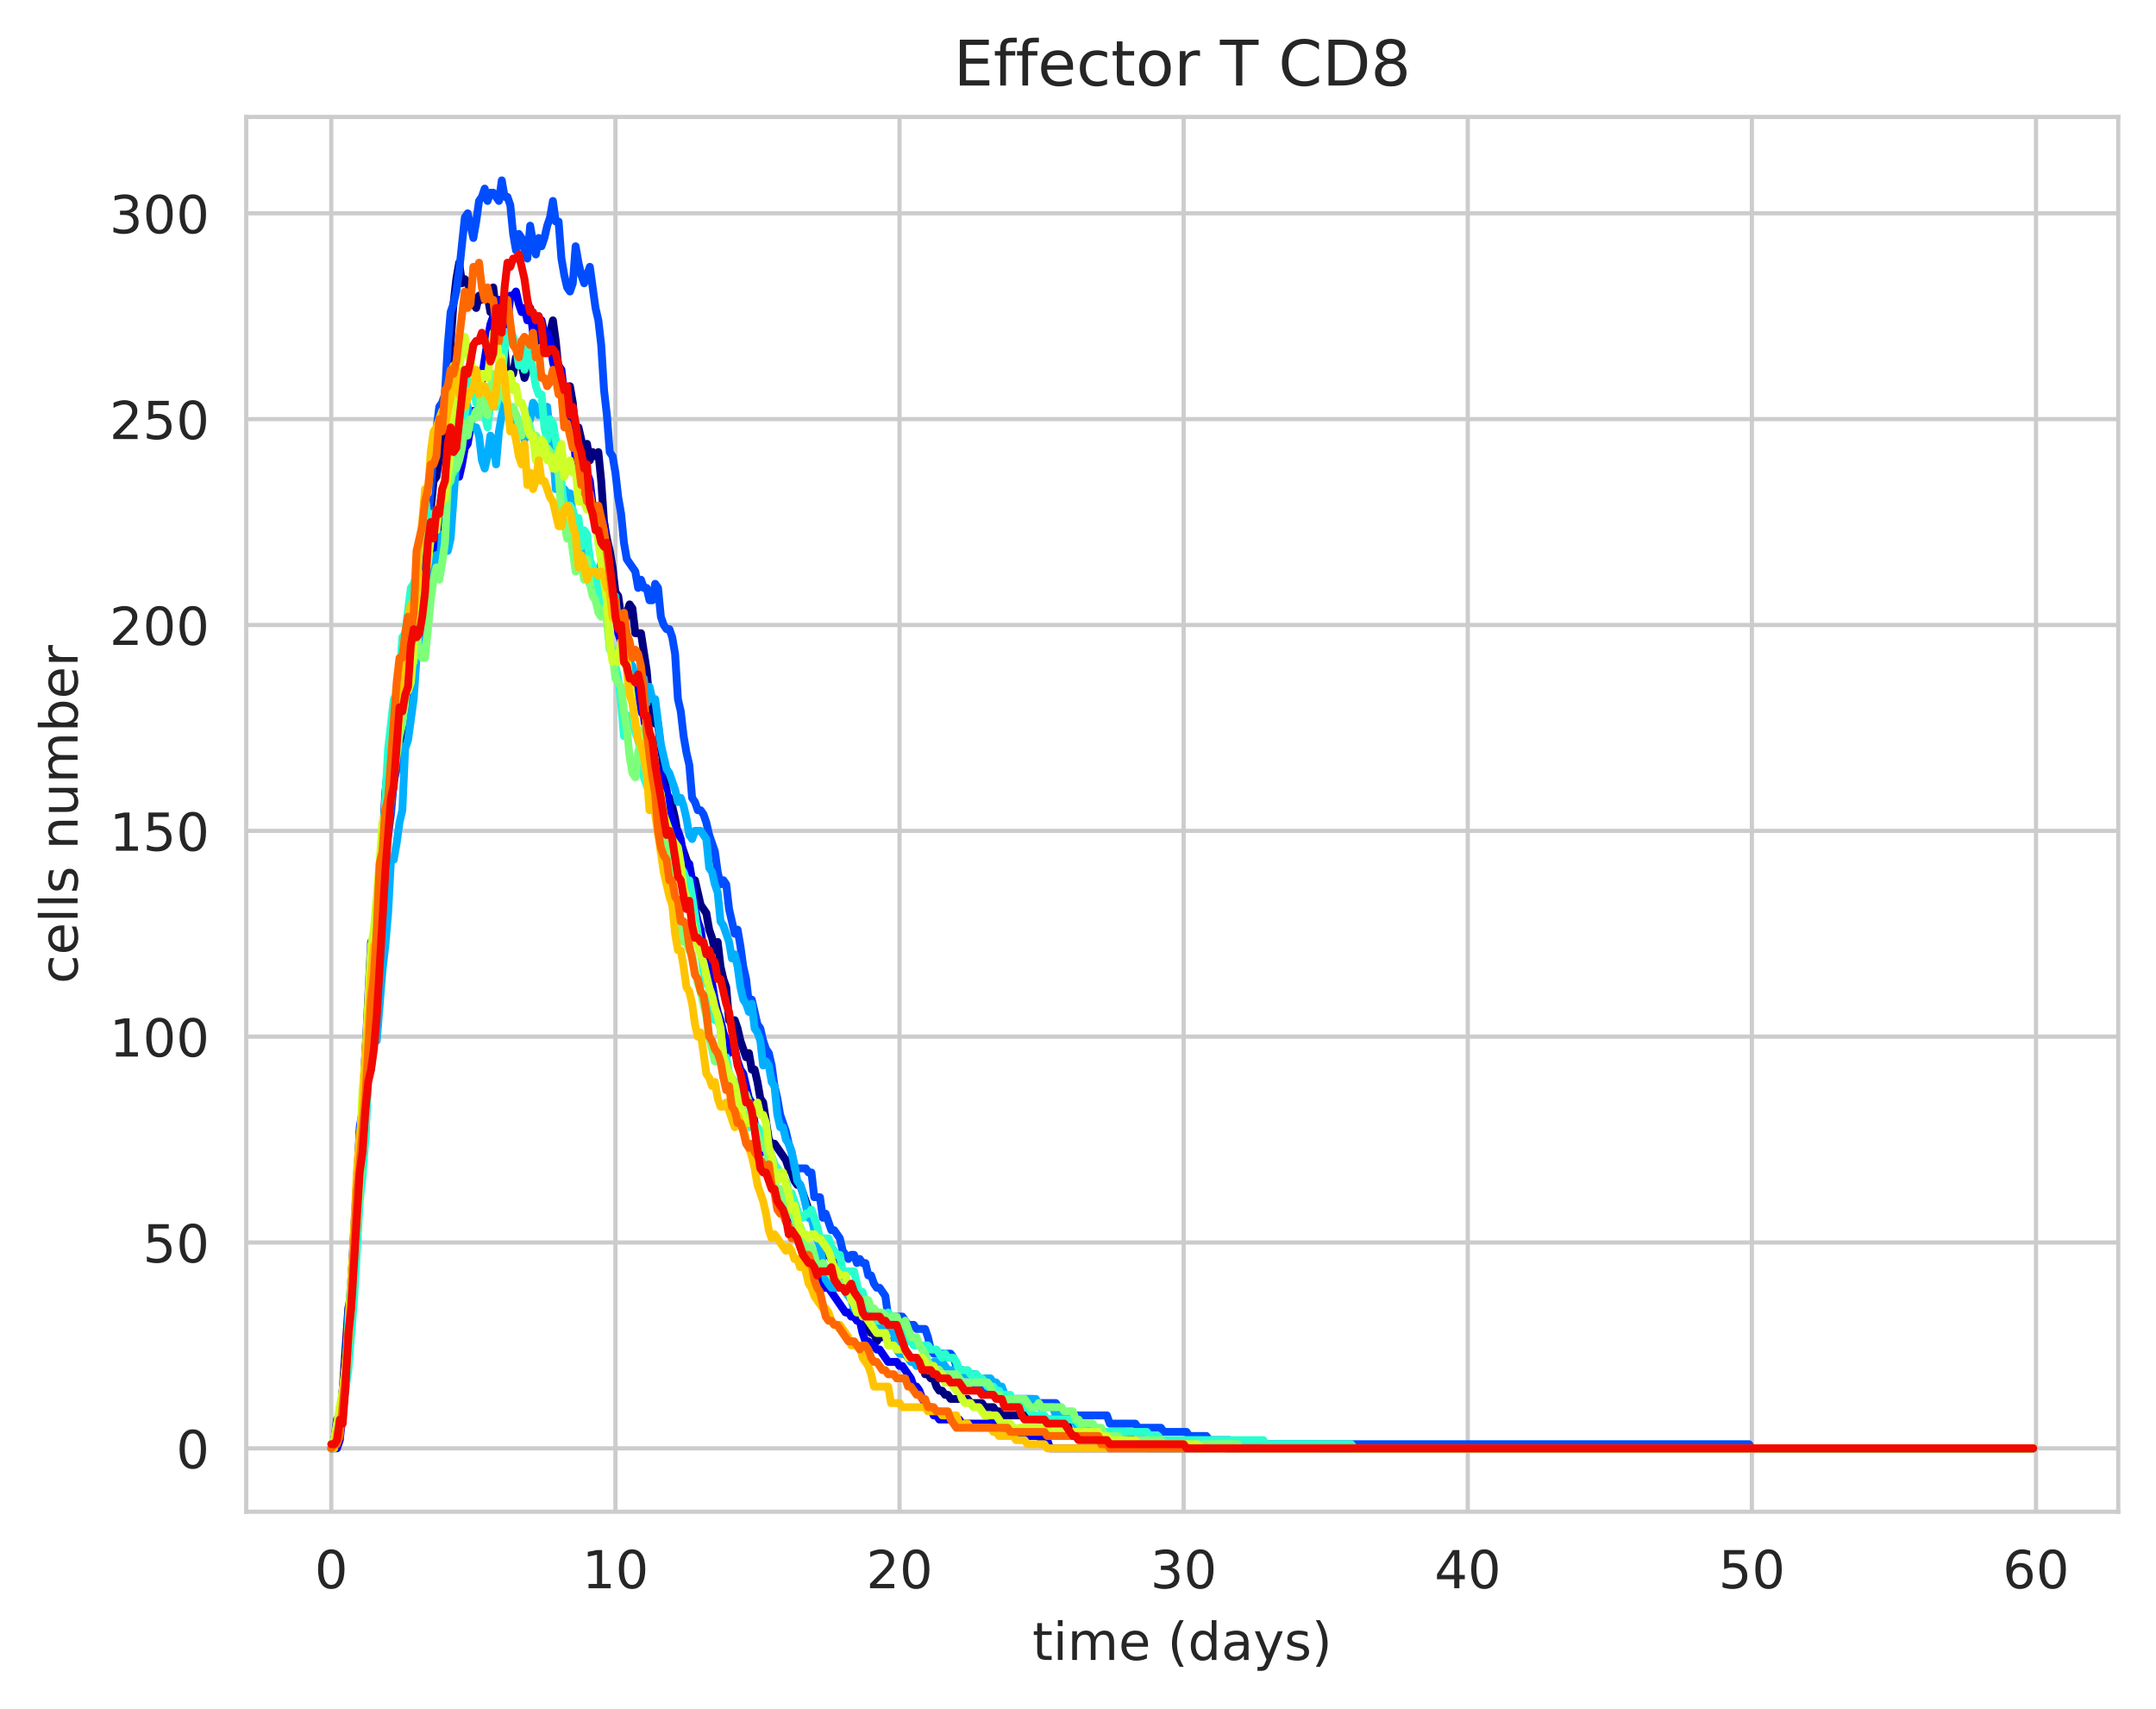 <?xml version="1.0" encoding="utf-8" standalone="no"?>
<!DOCTYPE svg PUBLIC "-//W3C//DTD SVG 1.1//EN"
  "http://www.w3.org/Graphics/SVG/1.1/DTD/svg11.dtd">
<!-- Created with matplotlib (https://matplotlib.org/) -->
<svg height="325.986pt" version="1.1" viewBox="0 0 411.286 325.986" width="411.286pt" xmlns="http://www.w3.org/2000/svg" xmlns:xlink="http://www.w3.org/1999/xlink">
 <defs>
  <style type="text/css">
*{stroke-linecap:butt;stroke-linejoin:round;white-space:pre;}
  </style>
 </defs>
 <g id="figure_1">
  <g id="patch_1">
   <path d="M 0 325.986 
L 411.286 325.986 
L 411.286 0 
L 0 0 
z
" style="fill:#ffffff;"/>
  </g>
  <g id="axes_1">
   <g id="patch_2">
    <path d="M 46.966 288.43 
L 404.086 288.43 
L 404.086 22.318 
L 46.966 22.318 
z
" style="fill:#ffffff;"/>
   </g>
   <g id="matplotlib.axis_1">
    <g id="xtick_1">
     <g id="line2d_1">
      <path clip-path="url(#p1a48875aa3)" d="M 63.198 288.43 
L 63.198 22.318 
" style="fill:none;stroke:#cccccc;stroke-linecap:round;stroke-width:0.8;"/>
     </g>
     <g id="text_1">
      <!-- 0 -->
      <defs>
       <path d="M 31.781 66.406 
Q 24.172 66.406 20.328 58.906 
Q 16.5 51.422 16.5 36.375 
Q 16.5 21.391 20.328 13.891 
Q 24.172 6.391 31.781 6.391 
Q 39.453 6.391 43.281 13.891 
Q 47.125 21.391 47.125 36.375 
Q 47.125 51.422 43.281 58.906 
Q 39.453 66.406 31.781 66.406 
z
M 31.781 74.219 
Q 44.047 74.219 50.516 64.516 
Q 56.984 54.828 56.984 36.375 
Q 56.984 17.969 50.516 8.266 
Q 44.047 -1.422 31.781 -1.422 
Q 19.531 -1.422 13.062 8.266 
Q 6.594 17.969 6.594 36.375 
Q 6.594 54.828 13.062 64.516 
Q 19.531 74.219 31.781 74.219 
z
" id="DejaVuSans-48"/>
      </defs>
      <g style="fill:#262626;" transform="translate(60.017 303.029)scale(0.1 -0.1)">
       <use xlink:href="#DejaVuSans-48"/>
      </g>
     </g>
    </g>
    <g id="xtick_2">
     <g id="line2d_2">
      <path clip-path="url(#p1a48875aa3)" d="M 117.398 288.43 
L 117.398 22.318 
" style="fill:none;stroke:#cccccc;stroke-linecap:round;stroke-width:0.8;"/>
     </g>
     <g id="text_2">
      <!-- 10 -->
      <defs>
       <path d="M 12.406 8.297 
L 28.516 8.297 
L 28.516 63.922 
L 10.984 60.406 
L 10.984 69.391 
L 28.422 72.906 
L 38.281 72.906 
L 38.281 8.297 
L 54.391 8.297 
L 54.391 0 
L 12.406 0 
z
" id="DejaVuSans-49"/>
      </defs>
      <g style="fill:#262626;" transform="translate(111.035 303.029)scale(0.1 -0.1)">
       <use xlink:href="#DejaVuSans-49"/>
       <use x="63.623" xlink:href="#DejaVuSans-48"/>
      </g>
     </g>
    </g>
    <g id="xtick_3">
     <g id="line2d_3">
      <path clip-path="url(#p1a48875aa3)" d="M 171.597 288.43 
L 171.597 22.318 
" style="fill:none;stroke:#cccccc;stroke-linecap:round;stroke-width:0.8;"/>
     </g>
     <g id="text_3">
      <!-- 20 -->
      <defs>
       <path d="M 19.188 8.297 
L 53.609 8.297 
L 53.609 0 
L 7.328 0 
L 7.328 8.297 
Q 12.938 14.109 22.625 23.891 
Q 32.328 33.688 34.812 36.531 
Q 39.547 41.844 41.422 45.531 
Q 43.312 49.219 43.312 52.781 
Q 43.312 58.594 39.234 62.25 
Q 35.156 65.922 28.609 65.922 
Q 23.969 65.922 18.812 64.312 
Q 13.672 62.703 7.812 59.422 
L 7.812 69.391 
Q 13.766 71.781 18.938 73 
Q 24.125 74.219 28.422 74.219 
Q 39.75 74.219 46.484 68.547 
Q 53.219 62.891 53.219 53.422 
Q 53.219 48.922 51.531 44.891 
Q 49.859 40.875 45.406 35.406 
Q 44.188 33.984 37.641 27.219 
Q 31.109 20.453 19.188 8.297 
z
" id="DejaVuSans-50"/>
      </defs>
      <g style="fill:#262626;" transform="translate(165.235 303.029)scale(0.1 -0.1)">
       <use xlink:href="#DejaVuSans-50"/>
       <use x="63.623" xlink:href="#DejaVuSans-48"/>
      </g>
     </g>
    </g>
    <g id="xtick_4">
     <g id="line2d_4">
      <path clip-path="url(#p1a48875aa3)" d="M 225.797 288.43 
L 225.797 22.318 
" style="fill:none;stroke:#cccccc;stroke-linecap:round;stroke-width:0.8;"/>
     </g>
     <g id="text_4">
      <!-- 30 -->
      <defs>
       <path d="M 40.578 39.312 
Q 47.656 37.797 51.625 33 
Q 55.609 28.219 55.609 21.188 
Q 55.609 10.406 48.188 4.484 
Q 40.766 -1.422 27.094 -1.422 
Q 22.516 -1.422 17.656 -0.516 
Q 12.797 0.391 7.625 2.203 
L 7.625 11.719 
Q 11.719 9.328 16.594 8.109 
Q 21.484 6.891 26.812 6.891 
Q 36.078 6.891 40.938 10.547 
Q 45.797 14.203 45.797 21.188 
Q 45.797 27.641 41.281 31.266 
Q 36.766 34.906 28.719 34.906 
L 20.219 34.906 
L 20.219 43.016 
L 29.109 43.016 
Q 36.375 43.016 40.234 45.922 
Q 44.094 48.828 44.094 54.297 
Q 44.094 59.906 40.109 62.906 
Q 36.141 65.922 28.719 65.922 
Q 24.656 65.922 20.016 65.031 
Q 15.375 64.156 9.812 62.312 
L 9.812 71.094 
Q 15.438 72.656 20.344 73.438 
Q 25.25 74.219 29.594 74.219 
Q 40.828 74.219 47.359 69.109 
Q 53.906 64.016 53.906 55.328 
Q 53.906 49.266 50.438 45.094 
Q 46.969 40.922 40.578 39.312 
z
" id="DejaVuSans-51"/>
      </defs>
      <g style="fill:#262626;" transform="translate(219.434 303.029)scale(0.1 -0.1)">
       <use xlink:href="#DejaVuSans-51"/>
       <use x="63.623" xlink:href="#DejaVuSans-48"/>
      </g>
     </g>
    </g>
    <g id="xtick_5">
     <g id="line2d_5">
      <path clip-path="url(#p1a48875aa3)" d="M 279.996 288.43 
L 279.996 22.318 
" style="fill:none;stroke:#cccccc;stroke-linecap:round;stroke-width:0.8;"/>
     </g>
     <g id="text_5">
      <!-- 40 -->
      <defs>
       <path d="M 37.797 64.312 
L 12.891 25.391 
L 37.797 25.391 
z
M 35.203 72.906 
L 47.609 72.906 
L 47.609 25.391 
L 58.016 25.391 
L 58.016 17.188 
L 47.609 17.188 
L 47.609 0 
L 37.797 0 
L 37.797 17.188 
L 4.891 17.188 
L 4.891 26.703 
z
" id="DejaVuSans-52"/>
      </defs>
      <g style="fill:#262626;" transform="translate(273.634 303.029)scale(0.1 -0.1)">
       <use xlink:href="#DejaVuSans-52"/>
       <use x="63.623" xlink:href="#DejaVuSans-48"/>
      </g>
     </g>
    </g>
    <g id="xtick_6">
     <g id="line2d_6">
      <path clip-path="url(#p1a48875aa3)" d="M 334.195 288.43 
L 334.195 22.318 
" style="fill:none;stroke:#cccccc;stroke-linecap:round;stroke-width:0.8;"/>
     </g>
     <g id="text_6">
      <!-- 50 -->
      <defs>
       <path d="M 10.797 72.906 
L 49.516 72.906 
L 49.516 64.594 
L 19.828 64.594 
L 19.828 46.734 
Q 21.969 47.469 24.109 47.828 
Q 26.266 48.188 28.422 48.188 
Q 40.625 48.188 47.75 41.5 
Q 54.891 34.812 54.891 23.391 
Q 54.891 11.625 47.562 5.094 
Q 40.234 -1.422 26.906 -1.422 
Q 22.312 -1.422 17.547 -0.641 
Q 12.797 0.141 7.719 1.703 
L 7.719 11.625 
Q 12.109 9.234 16.797 8.062 
Q 21.484 6.891 26.703 6.891 
Q 35.156 6.891 40.078 11.328 
Q 45.016 15.766 45.016 23.391 
Q 45.016 31 40.078 35.438 
Q 35.156 39.891 26.703 39.891 
Q 22.75 39.891 18.812 39.016 
Q 14.891 38.141 10.797 36.281 
z
" id="DejaVuSans-53"/>
      </defs>
      <g style="fill:#262626;" transform="translate(327.833 303.029)scale(0.1 -0.1)">
       <use xlink:href="#DejaVuSans-53"/>
       <use x="63.623" xlink:href="#DejaVuSans-48"/>
      </g>
     </g>
    </g>
    <g id="xtick_7">
     <g id="line2d_7">
      <path clip-path="url(#p1a48875aa3)" d="M 388.395 288.43 
L 388.395 22.318 
" style="fill:none;stroke:#cccccc;stroke-linecap:round;stroke-width:0.8;"/>
     </g>
     <g id="text_7">
      <!-- 60 -->
      <defs>
       <path d="M 33.016 40.375 
Q 26.375 40.375 22.484 35.828 
Q 18.609 31.297 18.609 23.391 
Q 18.609 15.531 22.484 10.953 
Q 26.375 6.391 33.016 6.391 
Q 39.656 6.391 43.531 10.953 
Q 47.406 15.531 47.406 23.391 
Q 47.406 31.297 43.531 35.828 
Q 39.656 40.375 33.016 40.375 
z
M 52.594 71.297 
L 52.594 62.312 
Q 48.875 64.062 45.094 64.984 
Q 41.312 65.922 37.594 65.922 
Q 27.828 65.922 22.672 59.328 
Q 17.531 52.734 16.797 39.406 
Q 19.672 43.656 24.016 45.922 
Q 28.375 48.188 33.594 48.188 
Q 44.578 48.188 50.953 41.516 
Q 57.328 34.859 57.328 23.391 
Q 57.328 12.156 50.688 5.359 
Q 44.047 -1.422 33.016 -1.422 
Q 20.359 -1.422 13.672 8.266 
Q 6.984 17.969 6.984 36.375 
Q 6.984 53.656 15.188 63.938 
Q 23.391 74.219 37.203 74.219 
Q 40.922 74.219 44.703 73.484 
Q 48.484 72.75 52.594 71.297 
z
" id="DejaVuSans-54"/>
      </defs>
      <g style="fill:#262626;" transform="translate(382.032 303.029)scale(0.1 -0.1)">
       <use xlink:href="#DejaVuSans-54"/>
       <use x="63.623" xlink:href="#DejaVuSans-48"/>
      </g>
     </g>
    </g>
    <g id="text_8">
     <!-- time (days) -->
     <defs>
      <path d="M 18.312 70.219 
L 18.312 54.688 
L 36.812 54.688 
L 36.812 47.703 
L 18.312 47.703 
L 18.312 18.016 
Q 18.312 11.328 20.141 9.422 
Q 21.969 7.516 27.594 7.516 
L 36.812 7.516 
L 36.812 0 
L 27.594 0 
Q 17.188 0 13.234 3.875 
Q 9.281 7.766 9.281 18.016 
L 9.281 47.703 
L 2.688 47.703 
L 2.688 54.688 
L 9.281 54.688 
L 9.281 70.219 
z
" id="DejaVuSans-116"/>
      <path d="M 9.422 54.688 
L 18.406 54.688 
L 18.406 0 
L 9.422 0 
z
M 9.422 75.984 
L 18.406 75.984 
L 18.406 64.594 
L 9.422 64.594 
z
" id="DejaVuSans-105"/>
      <path d="M 52 44.188 
Q 55.375 50.25 60.062 53.125 
Q 64.75 56 71.094 56 
Q 79.641 56 84.281 50.016 
Q 88.922 44.047 88.922 33.016 
L 88.922 0 
L 79.891 0 
L 79.891 32.719 
Q 79.891 40.578 77.094 44.375 
Q 74.312 48.188 68.609 48.188 
Q 61.625 48.188 57.562 43.547 
Q 53.516 38.922 53.516 30.906 
L 53.516 0 
L 44.484 0 
L 44.484 32.719 
Q 44.484 40.625 41.703 44.406 
Q 38.922 48.188 33.109 48.188 
Q 26.219 48.188 22.156 43.531 
Q 18.109 38.875 18.109 30.906 
L 18.109 0 
L 9.078 0 
L 9.078 54.688 
L 18.109 54.688 
L 18.109 46.188 
Q 21.188 51.219 25.484 53.609 
Q 29.781 56 35.688 56 
Q 41.656 56 45.828 52.969 
Q 50 49.953 52 44.188 
z
" id="DejaVuSans-109"/>
      <path d="M 56.203 29.594 
L 56.203 25.203 
L 14.891 25.203 
Q 15.484 15.922 20.484 11.062 
Q 25.484 6.203 34.422 6.203 
Q 39.594 6.203 44.453 7.469 
Q 49.312 8.734 54.109 11.281 
L 54.109 2.781 
Q 49.266 0.734 44.188 -0.344 
Q 39.109 -1.422 33.891 -1.422 
Q 20.797 -1.422 13.156 6.188 
Q 5.516 13.812 5.516 26.812 
Q 5.516 40.234 12.766 48.109 
Q 20.016 56 32.328 56 
Q 43.359 56 49.781 48.891 
Q 56.203 41.797 56.203 29.594 
z
M 47.219 32.234 
Q 47.125 39.594 43.094 43.984 
Q 39.062 48.391 32.422 48.391 
Q 24.906 48.391 20.391 44.141 
Q 15.875 39.891 15.188 32.172 
z
" id="DejaVuSans-101"/>
      <path id="DejaVuSans-32"/>
      <path d="M 31 75.875 
Q 24.469 64.656 21.281 53.656 
Q 18.109 42.672 18.109 31.391 
Q 18.109 20.125 21.312 9.062 
Q 24.516 -2 31 -13.188 
L 23.188 -13.188 
Q 15.875 -1.703 12.234 9.375 
Q 8.594 20.453 8.594 31.391 
Q 8.594 42.281 12.203 53.312 
Q 15.828 64.359 23.188 75.875 
z
" id="DejaVuSans-40"/>
      <path d="M 45.406 46.391 
L 45.406 75.984 
L 54.391 75.984 
L 54.391 0 
L 45.406 0 
L 45.406 8.203 
Q 42.578 3.328 38.25 0.953 
Q 33.938 -1.422 27.875 -1.422 
Q 17.969 -1.422 11.734 6.484 
Q 5.516 14.406 5.516 27.297 
Q 5.516 40.188 11.734 48.094 
Q 17.969 56 27.875 56 
Q 33.938 56 38.25 53.625 
Q 42.578 51.266 45.406 46.391 
z
M 14.797 27.297 
Q 14.797 17.391 18.875 11.75 
Q 22.953 6.109 30.078 6.109 
Q 37.203 6.109 41.297 11.75 
Q 45.406 17.391 45.406 27.297 
Q 45.406 37.203 41.297 42.844 
Q 37.203 48.484 30.078 48.484 
Q 22.953 48.484 18.875 42.844 
Q 14.797 37.203 14.797 27.297 
z
" id="DejaVuSans-100"/>
      <path d="M 34.281 27.484 
Q 23.391 27.484 19.188 25 
Q 14.984 22.516 14.984 16.5 
Q 14.984 11.719 18.141 8.906 
Q 21.297 6.109 26.703 6.109 
Q 34.188 6.109 38.703 11.406 
Q 43.219 16.703 43.219 25.484 
L 43.219 27.484 
z
M 52.203 31.203 
L 52.203 0 
L 43.219 0 
L 43.219 8.297 
Q 40.141 3.328 35.547 0.953 
Q 30.953 -1.422 24.312 -1.422 
Q 15.922 -1.422 10.953 3.297 
Q 6 8.016 6 15.922 
Q 6 25.141 12.172 29.828 
Q 18.359 34.516 30.609 34.516 
L 43.219 34.516 
L 43.219 35.406 
Q 43.219 41.609 39.141 45 
Q 35.062 48.391 27.688 48.391 
Q 23 48.391 18.547 47.266 
Q 14.109 46.141 10.016 43.891 
L 10.016 52.203 
Q 14.938 54.109 19.578 55.047 
Q 24.219 56 28.609 56 
Q 40.484 56 46.344 49.844 
Q 52.203 43.703 52.203 31.203 
z
" id="DejaVuSans-97"/>
      <path d="M 32.172 -5.078 
Q 28.375 -14.844 24.75 -17.812 
Q 21.141 -20.797 15.094 -20.797 
L 7.906 -20.797 
L 7.906 -13.281 
L 13.188 -13.281 
Q 16.891 -13.281 18.938 -11.516 
Q 21 -9.766 23.484 -3.219 
L 25.094 0.875 
L 2.984 54.688 
L 12.5 54.688 
L 29.594 11.922 
L 46.688 54.688 
L 56.203 54.688 
z
" id="DejaVuSans-121"/>
      <path d="M 44.281 53.078 
L 44.281 44.578 
Q 40.484 46.531 36.375 47.5 
Q 32.281 48.484 27.875 48.484 
Q 21.188 48.484 17.844 46.438 
Q 14.5 44.391 14.5 40.281 
Q 14.5 37.156 16.891 35.375 
Q 19.281 33.594 26.516 31.984 
L 29.594 31.297 
Q 39.156 29.25 43.188 25.516 
Q 47.219 21.781 47.219 15.094 
Q 47.219 7.469 41.188 3.016 
Q 35.156 -1.422 24.609 -1.422 
Q 20.219 -1.422 15.453 -0.562 
Q 10.688 0.297 5.422 2 
L 5.422 11.281 
Q 10.406 8.688 15.234 7.391 
Q 20.062 6.109 24.812 6.109 
Q 31.156 6.109 34.562 8.281 
Q 37.984 10.453 37.984 14.406 
Q 37.984 18.062 35.516 20.016 
Q 33.062 21.969 24.703 23.781 
L 21.578 24.516 
Q 13.234 26.266 9.516 29.906 
Q 5.812 33.547 5.812 39.891 
Q 5.812 47.609 11.281 51.797 
Q 16.75 56 26.812 56 
Q 31.781 56 36.172 55.266 
Q 40.578 54.547 44.281 53.078 
z
" id="DejaVuSans-115"/>
      <path d="M 8.016 75.875 
L 15.828 75.875 
Q 23.141 64.359 26.781 53.312 
Q 30.422 42.281 30.422 31.391 
Q 30.422 20.453 26.781 9.375 
Q 23.141 -1.703 15.828 -13.188 
L 8.016 -13.188 
Q 14.5 -2 17.703 9.062 
Q 20.906 20.125 20.906 31.391 
Q 20.906 42.672 17.703 53.656 
Q 14.5 64.656 8.016 75.875 
z
" id="DejaVuSans-41"/>
     </defs>
     <g style="fill:#262626;" transform="translate(196.937 316.707)scale(0.1 -0.1)">
      <use xlink:href="#DejaVuSans-116"/>
      <use x="39.209" xlink:href="#DejaVuSans-105"/>
      <use x="66.992" xlink:href="#DejaVuSans-109"/>
      <use x="164.404" xlink:href="#DejaVuSans-101"/>
      <use x="225.928" xlink:href="#DejaVuSans-32"/>
      <use x="257.715" xlink:href="#DejaVuSans-40"/>
      <use x="296.729" xlink:href="#DejaVuSans-100"/>
      <use x="360.205" xlink:href="#DejaVuSans-97"/>
      <use x="421.484" xlink:href="#DejaVuSans-121"/>
      <use x="480.664" xlink:href="#DejaVuSans-115"/>
      <use x="532.764" xlink:href="#DejaVuSans-41"/>
     </g>
    </g>
   </g>
   <g id="matplotlib.axis_2">
    <g id="ytick_1">
     <g id="line2d_8">
      <path clip-path="url(#p1a48875aa3)" d="M 46.966 276.334 
L 404.086 276.334 
" style="fill:none;stroke:#cccccc;stroke-linecap:round;stroke-width:0.8;"/>
     </g>
     <g id="text_9">
      <!-- 0 -->
      <g style="fill:#262626;" transform="translate(33.603 280.133)scale(0.1 -0.1)">
       <use xlink:href="#DejaVuSans-48"/>
      </g>
     </g>
    </g>
    <g id="ytick_2">
     <g id="line2d_9">
      <path clip-path="url(#p1a48875aa3)" d="M 46.966 237.061 
L 404.086 237.061 
" style="fill:none;stroke:#cccccc;stroke-linecap:round;stroke-width:0.8;"/>
     </g>
     <g id="text_10">
      <!-- 50 -->
      <g style="fill:#262626;" transform="translate(27.241 240.861)scale(0.1 -0.1)">
       <use xlink:href="#DejaVuSans-53"/>
       <use x="63.623" xlink:href="#DejaVuSans-48"/>
      </g>
     </g>
    </g>
    <g id="ytick_3">
     <g id="line2d_10">
      <path clip-path="url(#p1a48875aa3)" d="M 46.966 197.789 
L 404.086 197.789 
" style="fill:none;stroke:#cccccc;stroke-linecap:round;stroke-width:0.8;"/>
     </g>
     <g id="text_11">
      <!-- 100 -->
      <g style="fill:#262626;" transform="translate(20.878 201.588)scale(0.1 -0.1)">
       <use xlink:href="#DejaVuSans-49"/>
       <use x="63.623" xlink:href="#DejaVuSans-48"/>
       <use x="127.246" xlink:href="#DejaVuSans-48"/>
      </g>
     </g>
    </g>
    <g id="ytick_4">
     <g id="line2d_11">
      <path clip-path="url(#p1a48875aa3)" d="M 46.966 158.516 
L 404.086 158.516 
" style="fill:none;stroke:#cccccc;stroke-linecap:round;stroke-width:0.8;"/>
     </g>
     <g id="text_12">
      <!-- 150 -->
      <g style="fill:#262626;" transform="translate(20.878 162.315)scale(0.1 -0.1)">
       <use xlink:href="#DejaVuSans-49"/>
       <use x="63.623" xlink:href="#DejaVuSans-53"/>
       <use x="127.246" xlink:href="#DejaVuSans-48"/>
      </g>
     </g>
    </g>
    <g id="ytick_5">
     <g id="line2d_12">
      <path clip-path="url(#p1a48875aa3)" d="M 46.966 119.243 
L 404.086 119.243 
" style="fill:none;stroke:#cccccc;stroke-linecap:round;stroke-width:0.8;"/>
     </g>
     <g id="text_13">
      <!-- 200 -->
      <g style="fill:#262626;" transform="translate(20.878 123.042)scale(0.1 -0.1)">
       <use xlink:href="#DejaVuSans-50"/>
       <use x="63.623" xlink:href="#DejaVuSans-48"/>
       <use x="127.246" xlink:href="#DejaVuSans-48"/>
      </g>
     </g>
    </g>
    <g id="ytick_6">
     <g id="line2d_13">
      <path clip-path="url(#p1a48875aa3)" d="M 46.966 79.97 
L 404.086 79.97 
" style="fill:none;stroke:#cccccc;stroke-linecap:round;stroke-width:0.8;"/>
     </g>
     <g id="text_14">
      <!-- 250 -->
      <g style="fill:#262626;" transform="translate(20.878 83.77)scale(0.1 -0.1)">
       <use xlink:href="#DejaVuSans-50"/>
       <use x="63.623" xlink:href="#DejaVuSans-53"/>
       <use x="127.246" xlink:href="#DejaVuSans-48"/>
      </g>
     </g>
    </g>
    <g id="ytick_7">
     <g id="line2d_14">
      <path clip-path="url(#p1a48875aa3)" d="M 46.966 40.698 
L 404.086 40.698 
" style="fill:none;stroke:#cccccc;stroke-linecap:round;stroke-width:0.8;"/>
     </g>
     <g id="text_15">
      <!-- 300 -->
      <g style="fill:#262626;" transform="translate(20.878 44.497)scale(0.1 -0.1)">
       <use xlink:href="#DejaVuSans-51"/>
       <use x="63.623" xlink:href="#DejaVuSans-48"/>
       <use x="127.246" xlink:href="#DejaVuSans-48"/>
      </g>
     </g>
    </g>
    <g id="text_16">
     <!-- cells number -->
     <defs>
      <path d="M 48.781 52.594 
L 48.781 44.188 
Q 44.969 46.297 41.141 47.344 
Q 37.312 48.391 33.406 48.391 
Q 24.656 48.391 19.812 42.844 
Q 14.984 37.312 14.984 27.297 
Q 14.984 17.281 19.812 11.734 
Q 24.656 6.203 33.406 6.203 
Q 37.312 6.203 41.141 7.25 
Q 44.969 8.297 48.781 10.406 
L 48.781 2.094 
Q 45.016 0.344 40.984 -0.531 
Q 36.969 -1.422 32.422 -1.422 
Q 20.062 -1.422 12.781 6.344 
Q 5.516 14.109 5.516 27.297 
Q 5.516 40.672 12.859 48.328 
Q 20.219 56 33.016 56 
Q 37.156 56 41.109 55.141 
Q 45.062 54.297 48.781 52.594 
z
" id="DejaVuSans-99"/>
      <path d="M 9.422 75.984 
L 18.406 75.984 
L 18.406 0 
L 9.422 0 
z
" id="DejaVuSans-108"/>
      <path d="M 54.891 33.016 
L 54.891 0 
L 45.906 0 
L 45.906 32.719 
Q 45.906 40.484 42.875 44.328 
Q 39.844 48.188 33.797 48.188 
Q 26.516 48.188 22.312 43.547 
Q 18.109 38.922 18.109 30.906 
L 18.109 0 
L 9.078 0 
L 9.078 54.688 
L 18.109 54.688 
L 18.109 46.188 
Q 21.344 51.125 25.703 53.562 
Q 30.078 56 35.797 56 
Q 45.219 56 50.047 50.172 
Q 54.891 44.344 54.891 33.016 
z
" id="DejaVuSans-110"/>
      <path d="M 8.5 21.578 
L 8.5 54.688 
L 17.484 54.688 
L 17.484 21.922 
Q 17.484 14.156 20.5 10.266 
Q 23.531 6.391 29.594 6.391 
Q 36.859 6.391 41.078 11.031 
Q 45.312 15.672 45.312 23.688 
L 45.312 54.688 
L 54.297 54.688 
L 54.297 0 
L 45.312 0 
L 45.312 8.406 
Q 42.047 3.422 37.719 1 
Q 33.406 -1.422 27.688 -1.422 
Q 18.266 -1.422 13.375 4.438 
Q 8.5 10.297 8.5 21.578 
z
M 31.109 56 
z
" id="DejaVuSans-117"/>
      <path d="M 48.688 27.297 
Q 48.688 37.203 44.609 42.844 
Q 40.531 48.484 33.406 48.484 
Q 26.266 48.484 22.188 42.844 
Q 18.109 37.203 18.109 27.297 
Q 18.109 17.391 22.188 11.75 
Q 26.266 6.109 33.406 6.109 
Q 40.531 6.109 44.609 11.75 
Q 48.688 17.391 48.688 27.297 
z
M 18.109 46.391 
Q 20.953 51.266 25.266 53.625 
Q 29.594 56 35.594 56 
Q 45.562 56 51.781 48.094 
Q 58.016 40.188 58.016 27.297 
Q 58.016 14.406 51.781 6.484 
Q 45.562 -1.422 35.594 -1.422 
Q 29.594 -1.422 25.266 0.953 
Q 20.953 3.328 18.109 8.203 
L 18.109 0 
L 9.078 0 
L 9.078 75.984 
L 18.109 75.984 
z
" id="DejaVuSans-98"/>
      <path d="M 41.109 46.297 
Q 39.594 47.172 37.812 47.578 
Q 36.031 48 33.891 48 
Q 26.266 48 22.188 43.047 
Q 18.109 38.094 18.109 28.812 
L 18.109 0 
L 9.078 0 
L 9.078 54.688 
L 18.109 54.688 
L 18.109 46.188 
Q 20.953 51.172 25.484 53.578 
Q 30.031 56 36.531 56 
Q 37.453 56 38.578 55.875 
Q 39.703 55.766 41.062 55.516 
z
" id="DejaVuSans-114"/>
     </defs>
     <g style="fill:#262626;" transform="translate(14.798 187.686)rotate(-90)scale(0.1 -0.1)">
      <use xlink:href="#DejaVuSans-99"/>
      <use x="54.98" xlink:href="#DejaVuSans-101"/>
      <use x="116.504" xlink:href="#DejaVuSans-108"/>
      <use x="144.287" xlink:href="#DejaVuSans-108"/>
      <use x="172.07" xlink:href="#DejaVuSans-115"/>
      <use x="224.17" xlink:href="#DejaVuSans-32"/>
      <use x="255.957" xlink:href="#DejaVuSans-110"/>
      <use x="319.336" xlink:href="#DejaVuSans-117"/>
      <use x="382.715" xlink:href="#DejaVuSans-109"/>
      <use x="480.127" xlink:href="#DejaVuSans-98"/>
      <use x="543.604" xlink:href="#DejaVuSans-101"/>
      <use x="605.127" xlink:href="#DejaVuSans-114"/>
     </g>
    </g>
   </g>
   <g id="line2d_15">
    <path clip-path="url(#p1a48875aa3)" d="M 63.198 276.334 
L 63.74 275.549 
L 64.282 270.836 
L 64.824 270.836 
L 65.366 265.338 
L 66.45 249.629 
L 66.992 247.272 
L 67.534 236.276 
L 68.076 229.992 
L 68.618 227.636 
L 69.16 222.138 
L 69.702 211.927 
L 71.328 189.934 
L 71.87 182.865 
L 73.496 151.447 
L 74.038 145.949 
L 75.122 144.378 
L 75.664 142.807 
L 76.206 142.021 
L 76.748 138.88 
L 77.832 131.81 
L 78.374 121.6 
L 78.916 117.672 
L 79.458 109.032 
L 80 106.676 
L 80.542 105.105 
L 81.626 96.465 
L 82.168 97.25 
L 82.71 91.752 
L 83.252 90.967 
L 84.336 83.898 
L 84.878 76.829 
L 85.42 72.901 
L 86.504 57.978 
L 87.046 53.265 
L 87.588 50.123 
L 88.13 54.05 
L 88.672 53.265 
L 89.214 54.05 
L 89.756 55.621 
L 90.298 57.978 
L 90.84 58.763 
L 91.382 56.407 
L 91.924 57.192 
L 92.466 56.407 
L 93.008 56.407 
L 93.55 59.549 
L 94.092 54.836 
L 95.718 68.974 
L 96.26 66.618 
L 96.802 72.116 
L 97.344 71.33 
L 97.886 71.33 
L 98.428 68.189 
L 99.512 69.76 
L 100.054 72.116 
L 100.596 70.545 
L 101.138 65.832 
L 101.68 66.618 
L 102.222 65.047 
L 102.764 60.334 
L 103.306 65.047 
L 103.848 63.476 
L 104.39 65.047 
L 104.932 63.476 
L 105.474 61.12 
L 106.016 65.047 
L 106.558 70.545 
L 107.1 74.472 
L 107.642 76.829 
L 108.726 73.687 
L 109.268 76.829 
L 109.81 83.112 
L 110.352 81.541 
L 110.894 83.898 
L 111.436 87.825 
L 111.978 84.683 
L 112.52 87.825 
L 113.062 86.254 
L 113.604 87.04 
L 114.146 86.254 
L 114.688 91.752 
L 115.23 99.607 
L 115.772 102.749 
L 116.314 105.105 
L 116.856 108.247 
L 117.398 112.96 
L 117.94 113.745 
L 118.482 117.672 
L 119.024 119.243 
L 119.566 116.887 
L 120.108 115.316 
L 120.65 116.101 
L 121.192 120.814 
L 122.276 120.814 
L 123.36 127.883 
L 123.902 134.167 
L 124.444 135.738 
L 124.986 138.094 
L 125.528 138.094 
L 126.07 142.807 
L 126.612 145.949 
L 127.154 151.447 
L 127.696 152.232 
L 128.238 153.803 
L 128.78 156.16 
L 129.322 159.301 
L 131.49 165.585 
L 132.032 168.727 
L 132.574 167.941 
L 133.658 172.654 
L 134.742 174.225 
L 135.284 177.367 
L 135.826 178.938 
L 136.368 181.294 
L 136.91 179.723 
L 137.452 184.436 
L 137.994 186.792 
L 138.536 188.363 
L 139.078 194.647 
L 139.62 195.432 
L 140.162 194.647 
L 140.704 196.218 
L 141.246 198.574 
L 142.33 201.716 
L 142.872 200.93 
L 143.413 204.072 
L 143.955 204.072 
L 144.497 206.429 
L 145.039 209.57 
L 145.581 210.356 
L 146.665 217.425 
L 147.207 218.21 
L 147.749 218.21 
L 149.917 221.352 
L 150.459 222.923 
L 151.001 223.709 
L 151.543 225.28 
L 152.085 226.065 
L 152.627 226.065 
L 154.253 230.778 
L 154.795 231.563 
L 155.879 236.276 
L 156.421 237.061 
L 156.963 238.632 
L 157.505 239.418 
L 158.047 239.418 
L 159.131 240.989 
L 159.673 242.56 
L 160.757 244.13 
L 161.299 245.701 
L 161.841 245.701 
L 162.383 247.272 
L 162.925 249.629 
L 163.467 251.2 
L 164.009 251.985 
L 165.093 251.985 
L 165.635 253.556 
L 166.177 254.341 
L 166.719 254.341 
L 167.261 255.912 
L 167.803 255.127 
L 168.887 255.127 
L 169.429 255.912 
L 171.597 255.912 
L 172.139 258.269 
L 172.681 258.269 
L 173.223 259.054 
L 174.307 259.054 
L 174.849 259.84 
L 175.391 259.054 
L 175.933 259.84 
L 176.475 262.196 
L 177.017 262.196 
L 177.559 262.981 
L 178.101 262.981 
L 178.643 264.552 
L 179.185 265.338 
L 179.727 265.338 
L 180.269 266.123 
L 180.811 266.123 
L 181.353 266.909 
L 184.605 266.909 
L 185.147 267.694 
L 187.315 267.694 
L 187.857 268.48 
L 189.483 268.48 
L 190.025 269.265 
L 190.567 269.265 
L 191.109 270.05 
L 197.613 270.05 
L 198.155 270.836 
L 202.491 270.836 
L 203.033 271.621 
L 203.575 271.621 
L 204.117 273.192 
L 214.415 273.192 
L 214.957 273.978 
L 215.499 273.978 
L 216.041 274.763 
L 220.377 274.763 
L 220.919 275.549 
L 233.385 275.549 
L 233.927 276.334 
L 387.853 276.334 
L 387.853 276.334 
" style="fill:none;stroke:#000080;stroke-linecap:round;stroke-width:1.5;"/>
   </g>
   <g id="line2d_16">
    <path clip-path="url(#p1a48875aa3)" d="M 63.198 276.334 
L 64.282 276.334 
L 64.824 274.763 
L 65.908 264.552 
L 66.45 259.84 
L 66.992 244.916 
L 68.618 215.854 
L 69.16 211.927 
L 70.786 179.723 
L 71.328 178.938 
L 72.412 166.37 
L 72.954 164.8 
L 73.496 158.516 
L 74.58 153.803 
L 77.29 129.454 
L 77.832 119.243 
L 78.374 114.53 
L 78.916 116.101 
L 79.458 115.316 
L 80 116.101 
L 81.084 109.032 
L 81.626 110.603 
L 82.168 107.461 
L 82.71 106.676 
L 83.252 105.105 
L 83.794 97.25 
L 84.336 94.109 
L 84.878 98.036 
L 85.42 98.036 
L 85.962 92.538 
L 86.504 90.967 
L 87.046 90.181 
L 87.588 90.967 
L 88.13 88.61 
L 88.672 85.469 
L 89.214 84.683 
L 90.298 78.4 
L 90.84 79.185 
L 91.382 78.4 
L 91.924 72.116 
L 93.008 65.047 
L 93.55 61.905 
L 94.092 60.334 
L 94.634 61.905 
L 95.176 57.192 
L 96.802 61.905 
L 97.344 56.407 
L 97.886 56.407 
L 98.428 55.621 
L 98.97 57.978 
L 99.512 59.549 
L 100.054 58.763 
L 100.596 61.12 
L 101.138 58.763 
L 101.68 63.476 
L 102.222 64.261 
L 103.306 61.12 
L 103.848 63.476 
L 104.39 63.476 
L 104.932 65.047 
L 105.474 68.974 
L 106.016 71.33 
L 106.558 69.76 
L 107.1 70.545 
L 107.642 75.258 
L 108.184 74.472 
L 108.726 79.97 
L 109.268 80.756 
L 109.81 87.825 
L 110.352 92.538 
L 111.436 94.109 
L 111.978 90.181 
L 112.52 91.752 
L 113.062 96.465 
L 114.146 99.607 
L 114.688 104.32 
L 115.23 99.607 
L 115.772 105.105 
L 116.314 108.247 
L 116.856 112.96 
L 117.398 116.101 
L 117.94 120.814 
L 118.482 122.385 
L 119.024 122.385 
L 119.566 126.312 
L 120.108 126.312 
L 121.192 132.596 
L 121.734 133.381 
L 122.276 135.738 
L 122.818 136.523 
L 123.36 141.236 
L 123.902 142.021 
L 124.444 145.949 
L 124.986 145.163 
L 125.528 147.52 
L 126.07 147.52 
L 126.612 150.661 
L 127.154 150.661 
L 127.696 154.589 
L 128.238 156.16 
L 128.78 158.516 
L 129.322 158.516 
L 129.864 160.087 
L 130.948 167.156 
L 131.49 164.8 
L 132.032 167.941 
L 132.574 173.44 
L 133.116 175.796 
L 133.658 177.367 
L 134.2 181.294 
L 134.742 183.65 
L 135.284 184.436 
L 136.368 190.72 
L 136.91 193.076 
L 137.452 194.647 
L 137.994 197.003 
L 138.536 198.574 
L 139.078 200.93 
L 139.62 200.145 
L 140.162 200.145 
L 140.704 202.501 
L 141.246 204.072 
L 141.788 204.858 
L 142.872 209.57 
L 143.413 210.356 
L 143.955 214.283 
L 144.497 216.64 
L 145.581 219.781 
L 146.123 218.996 
L 147.207 223.709 
L 147.749 226.85 
L 148.291 229.207 
L 148.833 229.992 
L 149.375 229.992 
L 149.917 231.563 
L 150.459 231.563 
L 151.001 233.92 
L 151.543 234.705 
L 152.085 233.92 
L 152.627 234.705 
L 153.169 237.061 
L 154.253 238.632 
L 154.795 240.203 
L 155.879 241.774 
L 156.421 243.345 
L 156.963 245.701 
L 158.047 245.701 
L 161.299 250.414 
L 161.841 250.414 
L 162.383 251.2 
L 162.925 251.2 
L 163.467 251.985 
L 164.009 251.985 
L 164.551 254.341 
L 165.093 255.912 
L 165.635 255.912 
L 166.177 256.698 
L 166.719 256.698 
L 167.261 257.483 
L 167.803 257.483 
L 169.429 259.84 
L 171.055 259.84 
L 171.597 260.625 
L 172.139 260.625 
L 173.765 262.981 
L 174.307 264.552 
L 174.849 264.552 
L 175.391 265.338 
L 175.933 266.909 
L 177.017 268.48 
L 177.559 268.48 
L 178.101 270.05 
L 178.643 270.05 
L 179.185 270.836 
L 182.979 270.836 
L 183.521 271.621 
L 188.941 271.621 
L 189.483 270.836 
L 190.025 270.836 
L 190.567 272.407 
L 193.277 272.407 
L 193.819 273.192 
L 194.361 273.192 
L 194.903 273.978 
L 198.155 273.978 
L 198.697 274.763 
L 199.781 274.763 
L 200.323 276.334 
L 387.853 276.334 
L 387.853 276.334 
" style="fill:none;stroke:#0000f1;stroke-linecap:round;stroke-width:1.5;"/>
   </g>
   <g id="line2d_17">
    <path clip-path="url(#p1a48875aa3)" d="M 63.198 276.334 
L 63.74 274.763 
L 64.282 271.621 
L 64.824 270.836 
L 65.366 265.338 
L 65.908 261.41 
L 66.45 252.77 
L 66.992 248.058 
L 67.534 241.774 
L 68.076 232.349 
L 68.618 215.069 
L 69.16 211.927 
L 69.702 200.93 
L 71.328 178.152 
L 71.87 176.581 
L 72.412 175.796 
L 73.496 163.229 
L 74.58 155.374 
L 75.122 149.09 
L 75.664 146.734 
L 76.748 132.596 
L 77.29 130.24 
L 78.916 120.814 
L 79.458 114.53 
L 80 113.745 
L 80.542 108.247 
L 81.084 106.676 
L 82.71 86.254 
L 83.794 77.614 
L 84.336 76.829 
L 84.878 75.258 
L 85.42 65.832 
L 85.962 59.549 
L 86.504 57.978 
L 87.046 55.621 
L 87.588 51.694 
L 88.672 41.483 
L 89.214 40.698 
L 90.298 45.41 
L 90.84 42.269 
L 91.382 38.341 
L 91.924 37.556 
L 92.466 35.985 
L 93.008 38.341 
L 93.55 36.77 
L 94.092 36.77 
L 95.176 38.341 
L 95.718 34.414 
L 96.26 37.556 
L 96.802 37.556 
L 97.344 39.127 
L 97.886 44.625 
L 98.428 47.767 
L 98.97 44.625 
L 99.512 45.41 
L 100.054 47.767 
L 100.596 49.338 
L 101.138 43.054 
L 101.68 46.196 
L 102.222 48.552 
L 102.764 45.41 
L 103.306 46.981 
L 103.848 45.41 
L 104.39 43.054 
L 104.932 41.483 
L 105.474 38.341 
L 106.016 42.269 
L 106.558 42.269 
L 107.1 49.338 
L 107.642 52.48 
L 108.184 54.836 
L 108.726 55.621 
L 109.268 54.05 
L 109.81 46.981 
L 110.352 50.123 
L 110.894 52.48 
L 111.436 54.05 
L 112.52 50.909 
L 113.604 58.763 
L 114.146 61.12 
L 114.688 65.832 
L 115.23 74.472 
L 115.772 79.185 
L 116.314 86.254 
L 116.856 87.04 
L 117.398 90.181 
L 117.94 94.894 
L 118.482 98.036 
L 119.024 103.534 
L 119.566 106.676 
L 121.192 109.032 
L 121.734 112.174 
L 122.276 110.603 
L 122.818 112.174 
L 123.36 112.174 
L 123.902 114.53 
L 124.444 114.53 
L 124.986 111.389 
L 125.528 112.174 
L 126.07 117.672 
L 126.612 119.243 
L 127.154 120.029 
L 127.696 120.029 
L 128.238 121.6 
L 128.78 124.741 
L 129.322 133.381 
L 129.864 135.738 
L 130.406 140.45 
L 130.948 143.592 
L 131.49 145.949 
L 132.032 152.232 
L 132.574 153.018 
L 133.116 154.589 
L 133.658 154.589 
L 134.2 155.374 
L 134.742 156.945 
L 135.284 159.301 
L 136.368 162.443 
L 136.91 166.37 
L 137.452 168.727 
L 137.994 167.941 
L 138.536 168.727 
L 139.078 173.44 
L 140.162 178.152 
L 140.704 177.367 
L 141.246 180.509 
L 141.788 184.436 
L 142.33 186.792 
L 142.872 191.505 
L 143.413 190.72 
L 144.497 195.432 
L 145.039 196.218 
L 145.581 198.574 
L 146.123 200.145 
L 146.665 200.93 
L 147.207 203.287 
L 147.749 207.214 
L 148.291 209.57 
L 148.833 212.712 
L 149.917 215.854 
L 150.459 218.21 
L 151.001 219.781 
L 151.543 222.923 
L 153.711 222.923 
L 154.253 223.709 
L 154.795 223.709 
L 155.337 228.421 
L 156.421 228.421 
L 156.963 232.349 
L 157.505 231.563 
L 158.589 234.705 
L 159.131 234.705 
L 160.215 236.276 
L 160.757 238.632 
L 161.841 240.203 
L 162.383 239.418 
L 162.925 239.418 
L 163.467 240.989 
L 164.009 240.203 
L 164.551 240.989 
L 165.093 240.989 
L 165.635 243.345 
L 166.177 243.345 
L 166.719 244.916 
L 167.261 245.701 
L 167.803 245.701 
L 168.887 247.272 
L 169.429 251.2 
L 172.139 251.2 
L 173.223 252.77 
L 174.307 252.77 
L 174.849 253.556 
L 176.475 253.556 
L 177.017 255.127 
L 177.559 257.483 
L 178.101 258.269 
L 181.353 258.269 
L 181.895 259.054 
L 182.437 260.625 
L 182.979 261.41 
L 183.521 261.41 
L 184.063 262.196 
L 185.147 262.196 
L 185.689 263.767 
L 186.231 264.552 
L 187.315 264.552 
L 187.857 265.338 
L 189.483 265.338 
L 190.025 266.123 
L 191.651 266.123 
L 192.193 266.909 
L 197.071 266.909 
L 197.613 267.694 
L 201.407 267.694 
L 203.033 270.05 
L 211.163 270.05 
L 211.705 271.621 
L 216.583 271.621 
L 217.125 272.407 
L 221.461 272.407 
L 222.003 273.192 
L 226.339 273.192 
L 226.881 273.978 
L 230.133 273.978 
L 230.675 274.763 
L 234.469 274.763 
L 235.011 275.549 
L 333.653 275.549 
L 334.195 276.334 
L 387.853 276.334 
L 387.853 276.334 
" style="fill:none;stroke:#004cff;stroke-linecap:round;stroke-width:1.5;"/>
   </g>
   <g id="line2d_18">
    <path clip-path="url(#p1a48875aa3)" d="M 63.198 276.334 
L 63.74 275.549 
L 64.282 272.407 
L 64.824 270.836 
L 65.366 267.694 
L 65.908 261.41 
L 66.45 251.2 
L 68.076 230.778 
L 68.618 225.28 
L 69.702 217.425 
L 70.244 204.858 
L 70.786 204.072 
L 71.328 197.789 
L 71.87 198.574 
L 72.954 185.221 
L 73.496 180.509 
L 74.038 174.225 
L 74.58 164.014 
L 75.122 164.014 
L 75.664 160.872 
L 76.206 156.945 
L 76.748 154.589 
L 77.29 142.807 
L 77.832 141.236 
L 78.916 133.381 
L 79.458 125.527 
L 80.542 118.458 
L 81.084 117.672 
L 81.626 112.96 
L 82.168 106.676 
L 82.71 106.676 
L 83.252 105.89 
L 83.794 108.247 
L 84.336 101.963 
L 84.878 104.32 
L 85.42 105.105 
L 85.962 102.749 
L 87.046 87.825 
L 87.588 85.469 
L 88.13 76.829 
L 88.672 76.043 
L 89.214 77.614 
L 89.756 80.756 
L 90.298 81.541 
L 90.84 81.541 
L 91.382 83.112 
L 91.924 87.825 
L 92.466 89.396 
L 93.008 87.04 
L 93.55 83.112 
L 94.092 83.898 
L 94.634 88.61 
L 95.176 82.327 
L 95.718 79.185 
L 96.26 76.829 
L 96.802 77.614 
L 97.886 80.756 
L 98.428 79.185 
L 98.97 80.756 
L 99.512 80.756 
L 100.054 83.898 
L 100.596 81.541 
L 101.138 79.97 
L 101.68 76.829 
L 102.222 77.614 
L 102.764 79.185 
L 103.306 79.185 
L 103.848 77.614 
L 104.39 77.614 
L 104.932 83.112 
L 105.474 85.469 
L 106.016 93.323 
L 106.558 93.323 
L 107.1 94.109 
L 107.642 93.323 
L 108.184 94.109 
L 108.726 94.109 
L 109.268 98.036 
L 109.81 100.392 
L 110.352 101.963 
L 110.894 104.32 
L 111.436 105.89 
L 111.978 109.032 
L 112.52 111.389 
L 113.062 109.032 
L 114.146 109.032 
L 114.688 107.461 
L 115.23 109.032 
L 115.772 112.96 
L 116.314 113.745 
L 117.398 113.745 
L 117.94 119.243 
L 118.482 119.243 
L 119.024 123.17 
L 119.566 125.527 
L 120.65 127.098 
L 121.734 130.24 
L 122.276 130.24 
L 122.818 129.454 
L 123.36 134.167 
L 123.902 131.025 
L 124.444 133.381 
L 124.986 133.381 
L 126.07 142.021 
L 127.154 146.734 
L 127.696 147.52 
L 128.78 150.661 
L 129.322 153.018 
L 129.864 152.232 
L 130.406 153.803 
L 130.948 156.16 
L 131.49 159.301 
L 132.032 160.087 
L 132.574 158.516 
L 133.658 158.516 
L 134.742 160.087 
L 135.284 165.585 
L 135.826 166.37 
L 136.368 168.727 
L 136.91 170.298 
L 137.452 175.796 
L 137.994 176.581 
L 139.078 179.723 
L 139.62 182.865 
L 140.162 182.08 
L 140.704 184.436 
L 141.246 188.363 
L 141.788 190.72 
L 142.33 191.505 
L 142.872 193.076 
L 143.413 191.505 
L 143.955 196.218 
L 144.497 197.003 
L 145.039 198.574 
L 145.581 203.287 
L 146.123 202.501 
L 146.665 203.287 
L 147.207 206.429 
L 147.749 207.214 
L 148.291 212.712 
L 148.833 215.069 
L 149.375 215.069 
L 149.917 217.425 
L 150.459 218.21 
L 151.001 219.781 
L 151.543 222.138 
L 152.085 225.28 
L 152.627 226.065 
L 153.169 227.636 
L 154.253 232.349 
L 154.795 232.349 
L 155.337 234.705 
L 156.421 237.847 
L 157.505 244.13 
L 158.589 245.701 
L 160.757 245.701 
L 162.383 248.058 
L 162.925 249.629 
L 163.467 250.414 
L 165.093 250.414 
L 165.635 251.2 
L 166.177 251.2 
L 166.719 252.77 
L 167.803 252.77 
L 168.345 254.341 
L 168.887 254.341 
L 169.429 253.556 
L 169.971 253.556 
L 170.513 254.341 
L 171.055 257.483 
L 171.597 258.269 
L 172.681 258.269 
L 173.765 259.84 
L 174.307 259.84 
L 174.849 260.625 
L 177.559 260.625 
L 178.101 259.84 
L 179.727 259.84 
L 180.811 261.41 
L 183.521 261.41 
L 184.063 262.196 
L 186.231 262.196 
L 186.773 262.981 
L 188.941 262.981 
L 189.483 263.767 
L 190.025 263.767 
L 190.567 264.552 
L 191.109 264.552 
L 191.651 266.123 
L 192.193 266.909 
L 197.613 266.909 
L 198.155 268.48 
L 200.865 268.48 
L 201.407 270.05 
L 204.117 270.05 
L 205.743 272.407 
L 207.369 272.407 
L 207.911 273.192 
L 211.705 273.192 
L 212.247 273.978 
L 213.873 273.978 
L 214.415 274.763 
L 214.957 274.763 
L 215.499 275.549 
L 218.751 275.549 
L 219.293 276.334 
L 232.843 276.334 
L 233.385 275.549 
L 251.27 275.549 
L 251.812 276.334 
L 387.853 276.334 
L 387.853 276.334 
" style="fill:none;stroke:#00b0ff;stroke-linecap:round;stroke-width:1.5;"/>
   </g>
   <g id="line2d_19">
    <path clip-path="url(#p1a48875aa3)" d="M 63.198 276.334 
L 63.74 276.334 
L 64.282 273.978 
L 64.824 272.407 
L 66.45 261.41 
L 67.534 248.058 
L 68.618 229.207 
L 69.16 224.494 
L 69.702 217.425 
L 70.244 204.072 
L 71.328 186.007 
L 71.87 182.08 
L 74.038 142.807 
L 75.122 133.381 
L 75.664 132.596 
L 76.206 129.454 
L 76.748 121.6 
L 77.29 120.814 
L 78.374 112.174 
L 78.916 111.389 
L 79.458 109.818 
L 80 105.105 
L 80.542 103.534 
L 81.084 94.894 
L 81.626 98.821 
L 82.168 98.036 
L 82.71 100.392 
L 83.252 97.25 
L 84.336 97.25 
L 85.42 88.61 
L 85.962 88.61 
L 86.504 90.181 
L 87.046 87.04 
L 87.588 82.327 
L 88.13 82.327 
L 88.672 79.185 
L 89.214 74.472 
L 89.756 72.116 
L 90.298 72.901 
L 90.84 76.829 
L 91.382 77.614 
L 91.924 77.614 
L 92.466 79.185 
L 93.008 81.541 
L 93.55 76.829 
L 94.092 75.258 
L 94.634 77.614 
L 95.176 74.472 
L 95.718 72.116 
L 96.26 66.618 
L 96.802 63.476 
L 97.344 64.261 
L 97.886 64.261 
L 98.428 65.832 
L 98.97 69.76 
L 99.512 67.403 
L 100.054 70.545 
L 100.596 65.832 
L 101.68 70.545 
L 102.222 73.687 
L 102.764 75.258 
L 103.306 75.258 
L 103.848 81.541 
L 104.39 83.898 
L 104.932 79.97 
L 105.474 80.756 
L 106.558 87.04 
L 107.642 97.25 
L 108.184 97.25 
L 108.726 96.465 
L 109.268 97.25 
L 109.81 99.607 
L 110.352 98.821 
L 110.894 104.32 
L 111.436 101.178 
L 111.978 101.963 
L 112.52 106.676 
L 113.604 109.818 
L 114.146 112.96 
L 114.688 115.316 
L 115.23 115.316 
L 115.772 116.101 
L 116.314 123.17 
L 116.856 123.956 
L 117.398 127.098 
L 117.94 129.454 
L 118.482 134.167 
L 119.024 140.45 
L 119.566 138.88 
L 120.108 136.523 
L 120.65 137.309 
L 121.192 139.665 
L 121.734 141.236 
L 122.276 143.592 
L 122.818 148.305 
L 123.36 149.876 
L 123.902 150.661 
L 124.444 150.661 
L 124.986 149.876 
L 125.528 152.232 
L 126.07 152.232 
L 126.612 156.16 
L 127.154 161.658 
L 127.696 160.087 
L 128.238 161.658 
L 128.78 164.014 
L 129.322 163.229 
L 129.864 165.585 
L 130.406 166.37 
L 130.948 167.941 
L 131.49 167.941 
L 132.032 171.083 
L 133.116 178.152 
L 133.658 181.294 
L 134.2 185.221 
L 134.742 187.578 
L 135.284 188.363 
L 135.826 192.29 
L 136.368 194.647 
L 136.91 194.647 
L 137.452 196.218 
L 137.994 201.716 
L 138.536 201.716 
L 139.078 204.858 
L 140.162 206.429 
L 140.704 208.785 
L 141.246 210.356 
L 141.788 212.712 
L 142.33 212.712 
L 142.872 215.069 
L 143.413 213.498 
L 143.955 215.069 
L 144.497 215.069 
L 145.039 215.854 
L 145.581 217.425 
L 146.123 217.425 
L 147.749 222.138 
L 149.917 225.28 
L 150.459 227.636 
L 151.001 227.636 
L 152.627 232.349 
L 153.169 232.349 
L 153.711 231.563 
L 154.253 231.563 
L 154.795 230.778 
L 155.879 233.92 
L 156.421 236.276 
L 158.047 236.276 
L 158.589 237.847 
L 159.673 239.418 
L 160.215 239.418 
L 160.757 242.56 
L 162.925 242.56 
L 164.009 247.272 
L 164.551 246.487 
L 165.093 248.843 
L 165.635 248.843 
L 166.177 251.2 
L 166.719 251.985 
L 168.887 251.985 
L 169.429 250.414 
L 169.971 251.2 
L 170.513 251.2 
L 171.597 252.77 
L 172.139 254.341 
L 172.681 254.341 
L 173.223 255.912 
L 173.765 255.912 
L 174.307 256.698 
L 177.017 256.698 
L 177.559 257.483 
L 178.643 257.483 
L 179.727 259.054 
L 180.269 258.269 
L 180.811 259.054 
L 181.895 259.054 
L 182.437 259.84 
L 182.979 261.41 
L 184.605 261.41 
L 185.689 262.981 
L 186.231 262.196 
L 186.773 262.981 
L 187.315 262.981 
L 188.399 264.552 
L 189.483 264.552 
L 190.025 265.338 
L 190.567 265.338 
L 191.109 266.123 
L 192.735 266.123 
L 193.277 267.694 
L 194.903 267.694 
L 195.445 268.48 
L 195.987 268.48 
L 197.071 270.05 
L 199.239 270.05 
L 199.781 270.836 
L 205.201 270.836 
L 206.827 273.192 
L 218.751 273.192 
L 219.293 273.978 
L 220.919 273.978 
L 221.461 274.763 
L 240.972 274.763 
L 241.514 275.549 
L 257.774 275.549 
L 258.316 276.334 
L 387.853 276.334 
L 387.853 276.334 
" style="fill:none;stroke:#29ffce;stroke-linecap:round;stroke-width:1.5;"/>
   </g>
   <g id="line2d_20">
    <path clip-path="url(#p1a48875aa3)" d="M 63.198 275.549 
L 64.282 273.978 
L 64.824 268.48 
L 65.366 266.123 
L 65.908 261.41 
L 66.992 245.701 
L 67.534 240.203 
L 68.618 226.85 
L 69.16 216.64 
L 69.702 209.57 
L 70.244 200.93 
L 70.786 195.432 
L 71.87 181.294 
L 72.412 174.225 
L 72.954 165.585 
L 74.038 157.73 
L 74.58 152.232 
L 76.206 140.45 
L 76.748 138.094 
L 77.29 134.167 
L 77.832 127.098 
L 78.374 127.098 
L 78.916 126.312 
L 79.458 120.029 
L 80 124.741 
L 80.542 125.527 
L 81.084 125.527 
L 82.168 114.53 
L 82.71 110.603 
L 83.252 108.247 
L 83.794 110.603 
L 84.336 107.461 
L 84.878 103.534 
L 85.42 92.538 
L 85.962 91.752 
L 86.504 87.825 
L 87.046 89.396 
L 87.588 87.825 
L 88.13 85.469 
L 88.672 80.756 
L 89.214 83.112 
L 89.756 79.97 
L 90.298 79.97 
L 90.84 78.4 
L 91.382 79.185 
L 91.924 73.687 
L 92.466 73.687 
L 93.008 79.185 
L 93.55 74.472 
L 94.092 71.33 
L 94.634 76.829 
L 95.176 72.116 
L 95.718 74.472 
L 96.26 76.043 
L 96.802 76.829 
L 97.344 78.4 
L 97.886 77.614 
L 98.97 80.756 
L 99.512 83.112 
L 100.054 79.97 
L 100.596 79.97 
L 101.138 81.541 
L 101.68 83.898 
L 102.222 83.112 
L 102.764 83.898 
L 103.306 87.04 
L 103.848 85.469 
L 104.39 85.469 
L 104.932 86.254 
L 106.016 89.396 
L 106.558 90.181 
L 107.1 98.036 
L 107.642 99.607 
L 108.184 102.749 
L 108.726 101.178 
L 109.81 109.032 
L 110.352 107.461 
L 110.894 107.461 
L 111.436 110.603 
L 111.978 106.676 
L 112.52 111.389 
L 113.062 113.745 
L 113.604 114.53 
L 114.146 116.887 
L 114.688 117.672 
L 115.23 116.101 
L 115.772 118.458 
L 116.314 123.956 
L 116.856 124.741 
L 117.398 129.454 
L 118.482 131.025 
L 119.024 135.738 
L 119.566 138.88 
L 120.108 144.378 
L 120.65 147.52 
L 121.192 148.305 
L 121.734 143.592 
L 122.818 138.88 
L 123.36 140.45 
L 123.902 143.592 
L 124.444 142.807 
L 124.986 145.949 
L 125.528 151.447 
L 126.612 159.301 
L 127.154 160.087 
L 128.238 169.512 
L 128.78 171.869 
L 129.322 171.869 
L 130.406 179.723 
L 130.948 179.723 
L 131.49 181.294 
L 132.032 182.08 
L 132.574 185.221 
L 133.116 187.578 
L 133.658 189.149 
L 134.742 193.861 
L 135.284 197.789 
L 136.368 202.501 
L 137.452 202.501 
L 139.078 204.858 
L 139.62 207.214 
L 140.162 208 
L 140.704 209.57 
L 141.246 209.57 
L 141.788 210.356 
L 142.33 208.785 
L 142.872 210.356 
L 143.955 215.069 
L 145.039 218.21 
L 145.581 218.996 
L 146.123 218.996 
L 146.665 221.352 
L 147.207 222.923 
L 147.749 226.065 
L 148.291 226.85 
L 148.833 226.85 
L 149.375 228.421 
L 149.917 231.563 
L 150.459 230.778 
L 151.543 232.349 
L 152.085 234.705 
L 152.627 233.92 
L 154.253 238.632 
L 154.795 237.847 
L 155.337 239.418 
L 155.879 241.774 
L 156.421 241.774 
L 156.963 240.989 
L 159.131 244.13 
L 159.673 244.13 
L 160.215 244.916 
L 160.757 244.916 
L 161.299 245.701 
L 161.841 245.701 
L 162.383 246.487 
L 162.925 248.058 
L 163.467 247.272 
L 164.009 248.058 
L 165.635 248.058 
L 166.177 249.629 
L 166.719 249.629 
L 167.261 250.414 
L 168.345 250.414 
L 168.887 251.2 
L 171.055 251.2 
L 171.597 252.77 
L 172.139 252.77 
L 172.681 251.985 
L 173.765 255.127 
L 174.849 255.127 
L 175.391 256.698 
L 176.475 258.269 
L 177.017 259.84 
L 177.559 260.625 
L 178.101 260.625 
L 178.643 261.41 
L 179.185 261.41 
L 179.727 262.196 
L 182.437 262.196 
L 183.521 263.767 
L 188.399 263.767 
L 188.941 264.552 
L 189.483 266.123 
L 190.567 266.123 
L 191.109 266.909 
L 195.445 266.909 
L 196.529 268.48 
L 197.613 268.48 
L 198.155 267.694 
L 198.697 268.48 
L 202.491 268.48 
L 203.033 269.265 
L 204.659 269.265 
L 205.201 270.836 
L 205.743 270.836 
L 206.285 271.621 
L 208.453 271.621 
L 208.995 272.407 
L 210.079 272.407 
L 210.621 273.978 
L 213.331 273.978 
L 213.873 274.763 
L 221.461 274.763 
L 222.003 275.549 
L 227.423 275.549 
L 227.965 276.334 
L 229.049 276.334 
L 229.591 275.549 
L 236.095 275.549 
L 236.637 276.334 
L 387.853 276.334 
L 387.853 276.334 
" style="fill:none;stroke:#7dff7a;stroke-linecap:round;stroke-width:1.5;"/>
   </g>
   <g id="line2d_21">
    <path clip-path="url(#p1a48875aa3)" d="M 63.198 276.334 
L 63.74 274.763 
L 65.366 265.338 
L 65.908 260.625 
L 66.45 254.341 
L 66.992 244.13 
L 67.534 237.847 
L 68.618 219.781 
L 69.16 208 
L 69.702 201.716 
L 70.786 180.509 
L 71.328 177.367 
L 72.412 164.8 
L 72.954 156.945 
L 73.496 155.374 
L 74.038 153.018 
L 74.58 148.305 
L 75.122 146.734 
L 76.206 138.094 
L 76.748 131.025 
L 77.29 130.24 
L 77.832 131.81 
L 78.374 130.24 
L 78.916 123.956 
L 79.458 115.316 
L 80 113.745 
L 80.542 113.745 
L 81.084 109.818 
L 81.626 107.461 
L 82.168 102.749 
L 82.71 100.392 
L 83.252 101.178 
L 83.794 96.465 
L 84.878 94.894 
L 85.962 86.254 
L 86.504 77.614 
L 87.046 72.116 
L 87.588 70.545 
L 88.13 66.618 
L 88.672 64.261 
L 89.214 67.403 
L 89.756 68.974 
L 90.298 71.33 
L 91.382 74.472 
L 91.924 71.33 
L 92.466 71.33 
L 93.008 72.116 
L 94.092 63.476 
L 94.634 63.476 
L 95.176 68.974 
L 95.718 68.189 
L 96.26 73.687 
L 96.802 73.687 
L 97.344 71.33 
L 97.886 74.472 
L 98.428 73.687 
L 98.97 76.829 
L 99.512 76.829 
L 100.054 78.4 
L 100.596 81.541 
L 101.138 83.112 
L 101.68 83.112 
L 102.222 87.825 
L 102.764 87.825 
L 103.306 83.898 
L 103.848 84.683 
L 104.39 87.825 
L 104.932 87.04 
L 105.474 89.396 
L 106.016 89.396 
L 106.558 86.254 
L 107.1 84.683 
L 107.642 90.967 
L 108.726 87.825 
L 109.268 90.181 
L 109.81 89.396 
L 110.352 95.68 
L 111.436 95.68 
L 111.978 97.25 
L 112.52 96.465 
L 113.062 98.821 
L 113.604 98.036 
L 114.146 103.534 
L 115.772 114.53 
L 116.314 122.385 
L 116.856 126.312 
L 117.398 124.741 
L 117.94 126.312 
L 118.482 122.385 
L 119.566 125.527 
L 120.65 134.167 
L 121.192 138.094 
L 121.734 140.45 
L 122.276 142.021 
L 123.36 143.592 
L 123.902 146.734 
L 124.444 149.09 
L 124.986 149.09 
L 125.528 149.876 
L 126.07 151.447 
L 126.612 155.374 
L 128.238 160.087 
L 129.322 161.658 
L 129.864 164.8 
L 130.406 169.512 
L 131.49 172.654 
L 132.032 175.796 
L 133.116 180.509 
L 134.2 183.65 
L 135.284 188.363 
L 135.826 189.934 
L 136.368 192.29 
L 136.91 193.861 
L 137.452 196.218 
L 137.994 201.716 
L 139.078 204.858 
L 139.62 205.643 
L 140.162 207.214 
L 140.704 209.57 
L 141.788 212.712 
L 142.872 214.283 
L 143.413 213.498 
L 143.955 211.141 
L 144.497 210.356 
L 145.039 212.712 
L 145.581 212.712 
L 146.123 214.283 
L 146.665 218.996 
L 147.207 220.567 
L 147.749 223.709 
L 148.291 225.28 
L 148.833 223.709 
L 149.375 223.709 
L 149.917 226.065 
L 150.459 227.636 
L 151.001 230.778 
L 151.543 229.992 
L 152.627 234.705 
L 153.169 235.49 
L 153.711 235.49 
L 154.253 236.276 
L 154.795 235.49 
L 155.337 235.49 
L 155.879 236.276 
L 156.421 236.276 
L 158.047 238.632 
L 159.131 241.774 
L 160.215 243.345 
L 161.299 243.345 
L 162.383 248.058 
L 162.925 248.843 
L 163.467 250.414 
L 164.009 249.629 
L 164.551 251.2 
L 165.093 251.2 
L 167.261 254.341 
L 168.887 254.341 
L 169.429 256.698 
L 170.513 256.698 
L 171.055 257.483 
L 172.681 257.483 
L 173.223 259.054 
L 175.933 259.054 
L 176.475 259.84 
L 177.017 261.41 
L 177.559 260.625 
L 178.101 260.625 
L 178.643 262.196 
L 179.727 262.196 
L 180.269 263.767 
L 181.353 263.767 
L 182.437 265.338 
L 182.979 265.338 
L 183.521 266.909 
L 184.063 267.694 
L 185.147 267.694 
L 185.689 268.48 
L 186.773 268.48 
L 187.857 270.05 
L 190.025 270.05 
L 191.109 271.621 
L 192.735 271.621 
L 193.819 273.192 
L 194.361 272.407 
L 199.781 272.407 
L 200.323 273.192 
L 209.537 273.192 
L 210.079 273.978 
L 211.163 273.978 
L 211.705 274.763 
L 216.583 274.763 
L 217.125 275.549 
L 228.507 275.549 
L 229.049 276.334 
L 387.853 276.334 
L 387.853 276.334 
" style="fill:none;stroke:#ceff29;stroke-linecap:round;stroke-width:1.5;"/>
   </g>
   <g id="line2d_22">
    <path clip-path="url(#p1a48875aa3)" d="M 63.198 276.334 
L 63.74 276.334 
L 64.282 273.192 
L 64.824 273.192 
L 65.366 267.694 
L 65.908 260.625 
L 66.45 255.127 
L 66.992 245.701 
L 68.076 223.709 
L 68.618 216.64 
L 69.16 212.712 
L 69.702 200.93 
L 70.244 195.432 
L 70.786 186.792 
L 71.328 180.509 
L 71.87 179.723 
L 73.496 166.37 
L 74.038 155.374 
L 75.122 147.52 
L 75.664 140.45 
L 76.748 131.025 
L 77.29 123.956 
L 77.832 118.458 
L 78.374 115.316 
L 78.916 116.887 
L 79.458 112.96 
L 80 104.32 
L 80.542 99.607 
L 81.084 93.323 
L 81.626 94.109 
L 82.168 86.254 
L 82.71 82.327 
L 83.252 81.541 
L 84.336 78.4 
L 84.878 81.541 
L 85.42 78.4 
L 85.962 76.043 
L 86.504 69.76 
L 87.046 70.545 
L 87.588 75.258 
L 88.13 73.687 
L 88.672 77.614 
L 89.756 74.472 
L 90.298 74.472 
L 90.84 70.545 
L 91.382 75.258 
L 91.924 73.687 
L 92.466 73.687 
L 93.008 75.258 
L 93.55 76.043 
L 94.092 77.614 
L 94.634 74.472 
L 95.176 69.76 
L 95.718 68.974 
L 96.26 72.116 
L 97.344 82.327 
L 97.886 81.541 
L 98.428 83.898 
L 98.97 87.04 
L 99.512 88.61 
L 100.054 84.683 
L 100.596 92.538 
L 101.138 90.181 
L 101.68 93.323 
L 102.222 91.752 
L 102.764 87.825 
L 103.306 91.752 
L 103.848 91.752 
L 104.932 94.894 
L 105.474 95.68 
L 106.558 100.392 
L 107.1 100.392 
L 107.642 97.25 
L 108.184 96.465 
L 108.726 97.25 
L 109.268 100.392 
L 109.81 101.963 
L 110.352 108.247 
L 110.894 105.89 
L 111.436 107.461 
L 111.978 110.603 
L 112.52 109.032 
L 113.604 109.032 
L 114.146 109.818 
L 114.688 109.032 
L 115.23 109.818 
L 115.772 112.174 
L 116.314 112.96 
L 116.856 117.672 
L 117.398 118.458 
L 117.94 117.672 
L 119.024 120.814 
L 119.566 127.883 
L 120.108 132.596 
L 120.65 134.167 
L 121.734 141.236 
L 122.276 142.021 
L 122.818 144.378 
L 123.36 147.52 
L 123.902 154.589 
L 124.444 153.803 
L 124.986 155.374 
L 126.612 166.37 
L 127.696 171.083 
L 128.238 172.654 
L 128.78 178.152 
L 129.322 181.294 
L 129.864 181.294 
L 130.406 184.436 
L 130.948 188.363 
L 131.49 189.149 
L 132.032 191.505 
L 132.574 195.432 
L 133.116 197.789 
L 133.658 197.003 
L 134.742 204.858 
L 135.284 205.643 
L 135.826 207.214 
L 136.368 206.429 
L 136.91 209.57 
L 137.452 211.141 
L 137.994 211.141 
L 138.536 210.356 
L 140.162 215.069 
L 140.704 212.712 
L 141.246 214.283 
L 141.788 215.069 
L 142.33 217.425 
L 143.413 220.567 
L 143.955 222.923 
L 144.497 226.065 
L 145.581 229.207 
L 146.123 231.563 
L 146.665 234.705 
L 147.207 236.276 
L 147.749 235.49 
L 149.917 238.632 
L 150.459 237.847 
L 151.001 238.632 
L 151.543 240.203 
L 152.085 240.203 
L 152.627 241.774 
L 153.169 240.989 
L 153.711 242.56 
L 154.253 244.916 
L 154.795 245.701 
L 155.337 247.272 
L 156.963 249.629 
L 157.505 249.629 
L 158.047 250.414 
L 158.589 251.985 
L 159.131 252.77 
L 160.215 252.77 
L 161.841 255.127 
L 162.383 256.698 
L 164.009 256.698 
L 164.551 259.054 
L 165.635 260.625 
L 166.177 262.196 
L 166.719 264.552 
L 169.429 264.552 
L 169.971 267.694 
L 171.597 267.694 
L 172.139 268.48 
L 176.475 268.48 
L 177.017 269.265 
L 179.185 269.265 
L 179.727 270.05 
L 182.437 270.05 
L 182.979 271.621 
L 183.521 272.407 
L 184.063 271.621 
L 184.605 271.621 
L 185.147 272.407 
L 188.941 272.407 
L 189.483 273.192 
L 190.025 273.192 
L 190.567 273.978 
L 193.277 273.978 
L 193.819 274.763 
L 195.445 274.763 
L 195.987 275.549 
L 199.239 275.549 
L 199.781 276.334 
L 387.853 276.334 
L 387.853 276.334 
" style="fill:none;stroke:#ffc400;stroke-linecap:round;stroke-width:1.5;"/>
   </g>
   <g id="line2d_23">
    <path clip-path="url(#p1a48875aa3)" d="M 63.198 276.334 
L 63.74 275.549 
L 64.282 275.549 
L 64.824 273.978 
L 65.908 262.981 
L 66.992 248.843 
L 68.076 227.636 
L 69.16 215.854 
L 69.702 209.57 
L 70.786 190.72 
L 71.328 186.007 
L 71.87 177.367 
L 72.412 164.8 
L 72.954 162.443 
L 73.496 154.589 
L 74.038 152.232 
L 75.664 130.24 
L 76.206 125.527 
L 76.748 125.527 
L 77.29 120.814 
L 77.832 117.672 
L 78.374 121.6 
L 78.916 116.887 
L 79.458 105.105 
L 80.542 100.392 
L 81.084 95.68 
L 81.626 93.323 
L 82.168 88.61 
L 82.71 88.61 
L 83.252 87.04 
L 83.794 79.97 
L 84.336 82.327 
L 84.878 74.472 
L 85.42 73.687 
L 85.962 70.545 
L 86.504 71.33 
L 87.046 68.974 
L 88.672 55.621 
L 89.214 58.763 
L 89.756 57.978 
L 90.298 50.909 
L 90.84 51.694 
L 91.382 50.123 
L 91.924 54.836 
L 92.466 57.192 
L 93.008 54.836 
L 93.55 57.192 
L 94.092 57.192 
L 94.634 61.905 
L 95.176 65.047 
L 95.718 60.334 
L 96.26 60.334 
L 96.802 57.192 
L 97.886 65.832 
L 98.428 66.618 
L 98.97 68.189 
L 99.512 65.047 
L 100.054 64.261 
L 101.138 65.832 
L 101.68 63.476 
L 102.222 68.189 
L 102.764 66.618 
L 103.306 72.116 
L 103.848 72.116 
L 104.39 73.687 
L 104.932 72.901 
L 105.474 70.545 
L 106.016 72.116 
L 106.558 75.258 
L 107.1 75.258 
L 107.642 81.541 
L 108.184 80.756 
L 109.268 85.469 
L 109.81 83.898 
L 110.894 92.538 
L 111.436 92.538 
L 111.978 95.68 
L 112.52 94.109 
L 113.062 97.25 
L 113.604 98.036 
L 114.146 96.465 
L 115.23 101.178 
L 116.856 113.745 
L 117.398 114.53 
L 117.94 119.243 
L 118.482 118.458 
L 119.024 116.887 
L 119.566 120.814 
L 120.108 122.385 
L 120.65 125.527 
L 121.192 123.956 
L 121.734 124.741 
L 122.276 127.098 
L 122.818 131.81 
L 123.36 139.665 
L 124.444 148.305 
L 124.986 151.447 
L 125.528 158.516 
L 126.07 161.658 
L 126.612 163.229 
L 127.154 164.014 
L 127.696 167.941 
L 128.238 167.941 
L 128.78 171.083 
L 129.322 171.869 
L 129.864 175.796 
L 130.406 175.796 
L 130.948 176.581 
L 131.49 180.509 
L 132.032 182.865 
L 132.574 186.007 
L 133.116 186.792 
L 133.658 189.149 
L 134.2 189.934 
L 134.742 193.076 
L 135.284 197.789 
L 135.826 198.574 
L 136.368 200.145 
L 136.91 200.93 
L 137.452 202.501 
L 137.994 205.643 
L 138.536 208 
L 139.078 207.214 
L 139.62 211.141 
L 140.162 211.927 
L 140.704 214.283 
L 141.246 214.283 
L 141.788 215.854 
L 142.33 218.21 
L 142.872 218.996 
L 143.413 218.21 
L 143.955 219.781 
L 146.123 222.923 
L 146.665 222.138 
L 147.207 226.065 
L 147.749 227.636 
L 148.291 230.778 
L 148.833 231.563 
L 149.375 231.563 
L 149.917 233.134 
L 150.459 233.92 
L 151.001 236.276 
L 152.085 236.276 
L 153.169 239.418 
L 154.253 239.418 
L 154.795 240.989 
L 155.337 244.13 
L 155.879 245.701 
L 156.421 246.487 
L 157.505 251.2 
L 158.047 251.985 
L 158.589 251.985 
L 159.131 252.77 
L 159.673 252.77 
L 161.841 255.912 
L 162.925 255.912 
L 164.009 257.483 
L 164.551 256.698 
L 165.093 256.698 
L 165.635 257.483 
L 166.177 259.054 
L 166.719 259.84 
L 167.261 259.84 
L 168.345 261.41 
L 168.887 261.41 
L 169.429 262.196 
L 170.513 262.196 
L 171.055 262.981 
L 172.681 262.981 
L 173.223 264.552 
L 173.765 264.552 
L 174.849 266.123 
L 175.391 266.123 
L 175.933 266.909 
L 176.475 266.909 
L 177.017 268.48 
L 178.101 268.48 
L 178.643 269.265 
L 180.811 269.265 
L 181.353 270.836 
L 182.437 272.407 
L 192.193 272.407 
L 192.735 273.192 
L 199.239 273.192 
L 199.781 273.978 
L 209.537 273.978 
L 210.079 275.549 
L 211.163 275.549 
L 211.705 276.334 
L 387.853 276.334 
L 387.853 276.334 
" style="fill:none;stroke:#ff6800;stroke-linecap:round;stroke-width:1.5;"/>
   </g>
   <g id="line2d_24">
    <path clip-path="url(#p1a48875aa3)" d="M 63.198 275.549 
L 63.74 275.549 
L 64.282 274.763 
L 64.824 270.836 
L 65.366 271.621 
L 65.908 264.552 
L 66.45 254.341 
L 66.992 249.629 
L 68.076 232.349 
L 68.618 223.709 
L 69.16 219.781 
L 69.702 211.927 
L 70.244 206.429 
L 70.786 204.072 
L 71.328 200.145 
L 71.87 193.861 
L 73.496 166.37 
L 74.58 152.232 
L 75.122 149.876 
L 76.206 134.952 
L 76.748 135.738 
L 77.29 132.596 
L 77.832 131.025 
L 78.374 123.17 
L 78.916 120.029 
L 79.458 121.6 
L 80 120.814 
L 80.542 117.672 
L 81.084 112.96 
L 81.626 103.534 
L 82.168 99.607 
L 82.71 102.749 
L 83.252 97.25 
L 83.794 98.036 
L 84.336 93.323 
L 84.878 91.752 
L 85.42 84.683 
L 85.962 81.541 
L 86.504 86.254 
L 87.046 85.469 
L 88.672 70.545 
L 89.214 71.33 
L 89.756 68.974 
L 90.298 65.832 
L 90.84 65.047 
L 91.382 65.047 
L 91.924 63.476 
L 93.008 66.618 
L 93.55 68.974 
L 94.092 67.403 
L 94.634 58.763 
L 95.176 58.763 
L 95.718 63.476 
L 96.26 54.836 
L 96.802 50.123 
L 97.344 50.909 
L 97.886 49.338 
L 98.428 49.338 
L 98.97 48.552 
L 100.054 53.265 
L 100.596 57.192 
L 101.138 59.549 
L 101.68 59.549 
L 102.222 61.12 
L 102.764 60.334 
L 103.306 61.905 
L 103.848 67.403 
L 104.39 67.403 
L 104.932 66.618 
L 105.474 66.618 
L 106.016 67.403 
L 107.642 74.472 
L 108.184 73.687 
L 108.726 79.185 
L 109.268 77.614 
L 109.81 80.756 
L 110.352 84.683 
L 110.894 86.254 
L 111.436 89.396 
L 111.978 88.61 
L 112.52 96.465 
L 113.062 98.036 
L 113.604 101.178 
L 114.146 101.178 
L 114.688 103.534 
L 115.23 104.32 
L 115.772 103.534 
L 116.856 112.174 
L 117.398 117.672 
L 117.94 120.029 
L 118.482 119.243 
L 119.024 126.312 
L 119.566 127.098 
L 120.108 129.454 
L 120.65 129.454 
L 121.192 130.24 
L 121.734 128.669 
L 122.276 131.025 
L 122.818 136.523 
L 123.36 136.523 
L 123.902 139.665 
L 124.444 141.236 
L 124.986 145.949 
L 126.07 152.232 
L 127.154 159.301 
L 127.696 158.516 
L 128.238 160.087 
L 129.322 167.156 
L 129.864 167.941 
L 130.406 171.083 
L 130.948 173.44 
L 131.49 171.869 
L 132.032 176.581 
L 132.574 178.938 
L 133.116 178.938 
L 133.658 179.723 
L 134.2 179.723 
L 134.742 182.08 
L 135.284 181.294 
L 135.826 182.865 
L 136.368 183.65 
L 136.91 186.792 
L 137.452 186.792 
L 138.536 191.505 
L 139.078 193.076 
L 140.162 200.145 
L 140.704 203.287 
L 141.246 204.858 
L 141.788 207.214 
L 142.33 210.356 
L 142.872 210.356 
L 143.413 211.927 
L 145.039 222.923 
L 145.581 223.709 
L 146.123 223.709 
L 147.207 226.85 
L 147.749 226.85 
L 148.291 229.207 
L 149.375 230.778 
L 149.917 232.349 
L 150.459 235.49 
L 151.001 234.705 
L 152.085 236.276 
L 153.169 239.418 
L 154.253 240.989 
L 154.795 240.989 
L 155.337 241.774 
L 155.879 243.345 
L 156.421 242.56 
L 158.047 242.56 
L 158.589 241.774 
L 159.131 244.13 
L 160.215 245.701 
L 160.757 245.701 
L 161.299 246.487 
L 162.383 244.916 
L 162.925 246.487 
L 164.009 248.058 
L 164.551 250.414 
L 165.093 251.2 
L 167.803 251.2 
L 168.345 251.985 
L 168.887 251.985 
L 169.429 252.77 
L 171.055 252.77 
L 172.681 257.483 
L 173.765 259.054 
L 174.849 259.054 
L 175.391 259.84 
L 175.933 261.41 
L 177.559 261.41 
L 178.101 262.196 
L 178.643 262.196 
L 179.185 262.981 
L 180.811 262.981 
L 181.353 263.767 
L 182.979 263.767 
L 184.063 265.338 
L 186.773 265.338 
L 187.315 266.123 
L 189.483 266.123 
L 190.025 266.909 
L 191.109 266.909 
L 191.651 268.48 
L 194.361 268.48 
L 194.903 270.05 
L 195.445 270.836 
L 199.239 270.836 
L 199.781 271.621 
L 203.033 271.621 
L 204.659 273.978 
L 205.201 273.978 
L 205.743 274.763 
L 211.163 274.763 
L 211.705 275.549 
L 225.797 275.549 
L 226.339 276.334 
L 387.853 276.334 
L 387.853 276.334 
" style="fill:none;stroke:#f10800;stroke-linecap:round;stroke-width:1.5;"/>
   </g>
   <g id="patch_3">
    <path d="M 46.966 288.43 
L 46.966 22.318 
" style="fill:none;stroke:#cccccc;stroke-linecap:square;stroke-linejoin:miter;stroke-width:0.8;"/>
   </g>
   <g id="patch_4">
    <path d="M 404.086 288.43 
L 404.086 22.318 
" style="fill:none;stroke:#cccccc;stroke-linecap:square;stroke-linejoin:miter;stroke-width:0.8;"/>
   </g>
   <g id="patch_5">
    <path d="M 46.966 288.43 
L 404.086 288.43 
" style="fill:none;stroke:#cccccc;stroke-linecap:square;stroke-linejoin:miter;stroke-width:0.8;"/>
   </g>
   <g id="patch_6">
    <path d="M 46.966 22.318 
L 404.086 22.318 
" style="fill:none;stroke:#cccccc;stroke-linecap:square;stroke-linejoin:miter;stroke-width:0.8;"/>
   </g>
   <g id="text_17">
    <!-- Effector T CD8 -->
    <defs>
     <path d="M 9.812 72.906 
L 55.906 72.906 
L 55.906 64.594 
L 19.672 64.594 
L 19.672 43.016 
L 54.391 43.016 
L 54.391 34.719 
L 19.672 34.719 
L 19.672 8.297 
L 56.781 8.297 
L 56.781 0 
L 9.812 0 
z
" id="DejaVuSans-69"/>
     <path d="M 37.109 75.984 
L 37.109 68.5 
L 28.516 68.5 
Q 23.688 68.5 21.797 66.547 
Q 19.922 64.594 19.922 59.516 
L 19.922 54.688 
L 34.719 54.688 
L 34.719 47.703 
L 19.922 47.703 
L 19.922 0 
L 10.891 0 
L 10.891 47.703 
L 2.297 47.703 
L 2.297 54.688 
L 10.891 54.688 
L 10.891 58.5 
Q 10.891 67.625 15.141 71.797 
Q 19.391 75.984 28.609 75.984 
z
" id="DejaVuSans-102"/>
     <path d="M 30.609 48.391 
Q 23.391 48.391 19.188 42.75 
Q 14.984 37.109 14.984 27.297 
Q 14.984 17.484 19.156 11.844 
Q 23.344 6.203 30.609 6.203 
Q 37.797 6.203 41.984 11.859 
Q 46.188 17.531 46.188 27.297 
Q 46.188 37.016 41.984 42.703 
Q 37.797 48.391 30.609 48.391 
z
M 30.609 56 
Q 42.328 56 49.016 48.375 
Q 55.719 40.766 55.719 27.297 
Q 55.719 13.875 49.016 6.219 
Q 42.328 -1.422 30.609 -1.422 
Q 18.844 -1.422 12.172 6.219 
Q 5.516 13.875 5.516 27.297 
Q 5.516 40.766 12.172 48.375 
Q 18.844 56 30.609 56 
z
" id="DejaVuSans-111"/>
     <path d="M -0.297 72.906 
L 61.375 72.906 
L 61.375 64.594 
L 35.5 64.594 
L 35.5 0 
L 25.594 0 
L 25.594 64.594 
L -0.297 64.594 
z
" id="DejaVuSans-84"/>
     <path d="M 64.406 67.281 
L 64.406 56.891 
Q 59.422 61.531 53.781 63.812 
Q 48.141 66.109 41.797 66.109 
Q 29.297 66.109 22.656 58.469 
Q 16.016 50.828 16.016 36.375 
Q 16.016 21.969 22.656 14.328 
Q 29.297 6.688 41.797 6.688 
Q 48.141 6.688 53.781 8.984 
Q 59.422 11.281 64.406 15.922 
L 64.406 5.609 
Q 59.234 2.094 53.438 0.328 
Q 47.656 -1.422 41.219 -1.422 
Q 24.656 -1.422 15.125 8.703 
Q 5.609 18.844 5.609 36.375 
Q 5.609 53.953 15.125 64.078 
Q 24.656 74.219 41.219 74.219 
Q 47.75 74.219 53.531 72.484 
Q 59.328 70.75 64.406 67.281 
z
" id="DejaVuSans-67"/>
     <path d="M 19.672 64.797 
L 19.672 8.109 
L 31.594 8.109 
Q 46.688 8.109 53.688 14.938 
Q 60.688 21.781 60.688 36.531 
Q 60.688 51.172 53.688 57.984 
Q 46.688 64.797 31.594 64.797 
z
M 9.812 72.906 
L 30.078 72.906 
Q 51.266 72.906 61.172 64.094 
Q 71.094 55.281 71.094 36.531 
Q 71.094 17.672 61.125 8.828 
Q 51.172 0 30.078 0 
L 9.812 0 
z
" id="DejaVuSans-68"/>
     <path d="M 31.781 34.625 
Q 24.75 34.625 20.719 30.859 
Q 16.703 27.094 16.703 20.516 
Q 16.703 13.922 20.719 10.156 
Q 24.75 6.391 31.781 6.391 
Q 38.812 6.391 42.859 10.172 
Q 46.922 13.969 46.922 20.516 
Q 46.922 27.094 42.891 30.859 
Q 38.875 34.625 31.781 34.625 
z
M 21.922 38.812 
Q 15.578 40.375 12.031 44.719 
Q 8.5 49.078 8.5 55.328 
Q 8.5 64.062 14.719 69.141 
Q 20.953 74.219 31.781 74.219 
Q 42.672 74.219 48.875 69.141 
Q 55.078 64.062 55.078 55.328 
Q 55.078 49.078 51.531 44.719 
Q 48 40.375 41.703 38.812 
Q 48.828 37.156 52.797 32.312 
Q 56.781 27.484 56.781 20.516 
Q 56.781 9.906 50.312 4.234 
Q 43.844 -1.422 31.781 -1.422 
Q 19.734 -1.422 13.25 4.234 
Q 6.781 9.906 6.781 20.516 
Q 6.781 27.484 10.781 32.312 
Q 14.797 37.156 21.922 38.812 
z
M 18.312 54.391 
Q 18.312 48.734 21.844 45.562 
Q 25.391 42.391 31.781 42.391 
Q 38.141 42.391 41.719 45.562 
Q 45.312 48.734 45.312 54.391 
Q 45.312 60.062 41.719 63.234 
Q 38.141 66.406 31.781 66.406 
Q 25.391 66.406 21.844 63.234 
Q 18.312 60.062 18.312 54.391 
z
" id="DejaVuSans-56"/>
    </defs>
    <g style="fill:#262626;" transform="translate(181.923 16.318)scale(0.12 -0.12)">
     <use xlink:href="#DejaVuSans-69"/>
     <use x="63.184" xlink:href="#DejaVuSans-102"/>
     <use x="98.389" xlink:href="#DejaVuSans-102"/>
     <use x="133.594" xlink:href="#DejaVuSans-101"/>
     <use x="195.117" xlink:href="#DejaVuSans-99"/>
     <use x="250.098" xlink:href="#DejaVuSans-116"/>
     <use x="289.307" xlink:href="#DejaVuSans-111"/>
     <use x="350.488" xlink:href="#DejaVuSans-114"/>
     <use x="391.602" xlink:href="#DejaVuSans-32"/>
     <use x="423.389" xlink:href="#DejaVuSans-84"/>
     <use x="484.473" xlink:href="#DejaVuSans-32"/>
     <use x="516.26" xlink:href="#DejaVuSans-67"/>
     <use x="586.084" xlink:href="#DejaVuSans-68"/>
     <use x="663.086" xlink:href="#DejaVuSans-56"/>
    </g>
   </g>
  </g>
 </g>
 <defs>
  <clipPath id="p1a48875aa3">
   <rect height="266.112" width="357.12" x="46.966" y="22.318"/>
  </clipPath>
 </defs>
</svg>
